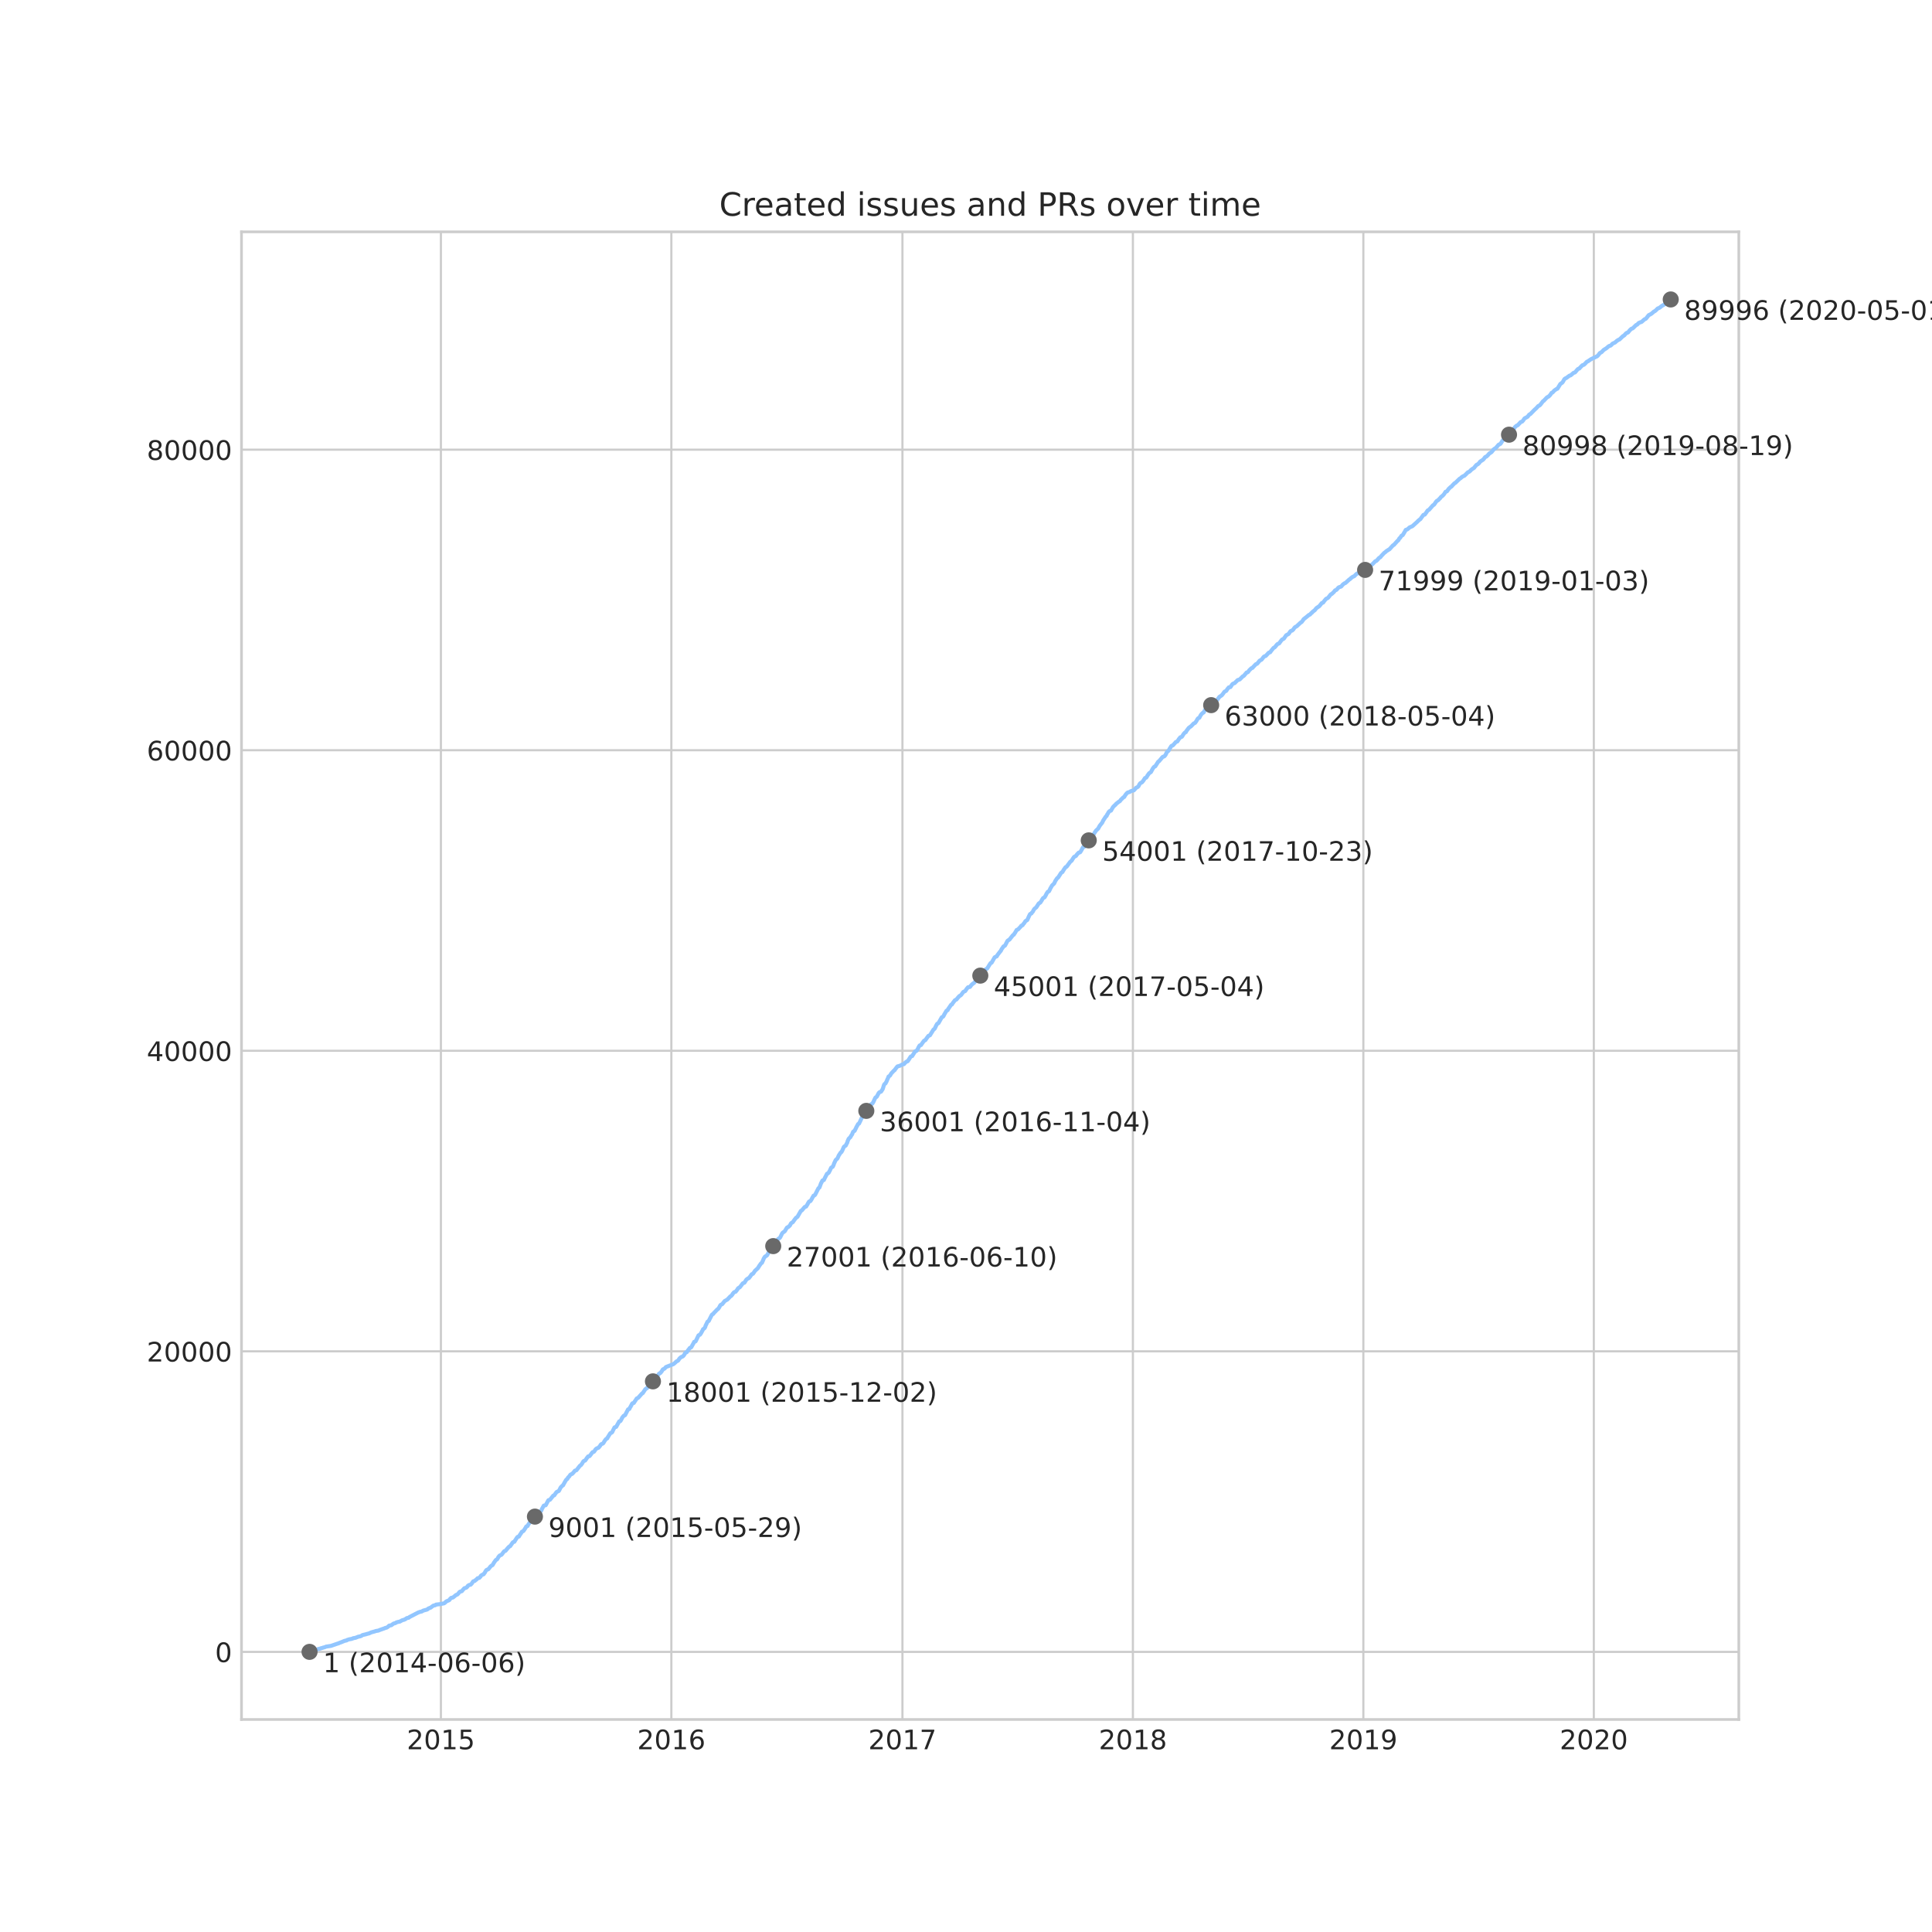 <?xml version="1.0" encoding="utf-8" standalone="no"?>
<!DOCTYPE svg PUBLIC "-//W3C//DTD SVG 1.1//EN"
  "http://www.w3.org/Graphics/SVG/1.1/DTD/svg11.dtd">
<!-- Created with matplotlib (https://matplotlib.org/) -->
<svg height="720pt" version="1.1" viewBox="0 0 720 720" width="720pt" xmlns="http://www.w3.org/2000/svg" xmlns:xlink="http://www.w3.org/1999/xlink">
 <defs>
  <style type="text/css">
*{stroke-linecap:butt;stroke-linejoin:round;}
  </style>
 </defs>
 <g id="figure_1">
  <g id="patch_1">
   <path d="M 0 720 
L 720 720 
L 720 0 
L 0 0 
z
" style="fill:#ffffff;"/>
  </g>
  <g id="axes_1">
   <g id="patch_2">
    <path d="M 90 640.8 
L 648 640.8 
L 648 86.4 
L 90 86.4 
z
" style="fill:#ffffff;"/>
   </g>
   <g id="matplotlib.axis_1">
    <g id="xtick_1">
     <g id="line2d_1">
      <path clip-path="url(#p924576caa5)" d="M 164.307 640.8 
L 164.307 86.4 
" style="fill:none;stroke:#cccccc;stroke-linecap:round;stroke-width:0.8;"/>
     </g>
     <g id="line2d_2"/>
     <g id="text_1">
      <!-- 2015 -->
      <defs>
       <path d="M 19.188 8.297 
L 53.609 8.297 
L 53.609 0 
L 7.328 0 
L 7.328 8.297 
Q 12.938 14.109 22.625 23.891 
Q 32.328 33.688 34.812 36.531 
Q 39.547 41.844 41.422 45.531 
Q 43.312 49.219 43.312 52.781 
Q 43.312 58.594 39.234 62.25 
Q 35.156 65.922 28.609 65.922 
Q 23.969 65.922 18.812 64.312 
Q 13.672 62.703 7.812 59.422 
L 7.812 69.391 
Q 13.766 71.781 18.938 73 
Q 24.125 74.219 28.422 74.219 
Q 39.75 74.219 46.484 68.547 
Q 53.219 62.891 53.219 53.422 
Q 53.219 48.922 51.531 44.891 
Q 49.859 40.875 45.406 35.406 
Q 44.188 33.984 37.641 27.219 
Q 31.109 20.453 19.188 8.297 
z
" id="DejaVuSans-50"/>
       <path d="M 31.781 66.406 
Q 24.172 66.406 20.328 58.906 
Q 16.5 51.422 16.5 36.375 
Q 16.5 21.391 20.328 13.891 
Q 24.172 6.391 31.781 6.391 
Q 39.453 6.391 43.281 13.891 
Q 47.125 21.391 47.125 36.375 
Q 47.125 51.422 43.281 58.906 
Q 39.453 66.406 31.781 66.406 
z
M 31.781 74.219 
Q 44.047 74.219 50.516 64.516 
Q 56.984 54.828 56.984 36.375 
Q 56.984 17.969 50.516 8.266 
Q 44.047 -1.422 31.781 -1.422 
Q 19.531 -1.422 13.062 8.266 
Q 6.594 17.969 6.594 36.375 
Q 6.594 54.828 13.062 64.516 
Q 19.531 74.219 31.781 74.219 
z
" id="DejaVuSans-48"/>
       <path d="M 12.406 8.297 
L 28.516 8.297 
L 28.516 63.922 
L 10.984 60.406 
L 10.984 69.391 
L 28.422 72.906 
L 38.281 72.906 
L 38.281 8.297 
L 54.391 8.297 
L 54.391 0 
L 12.406 0 
z
" id="DejaVuSans-49"/>
       <path d="M 10.797 72.906 
L 49.516 72.906 
L 49.516 64.594 
L 19.828 64.594 
L 19.828 46.734 
Q 21.969 47.469 24.109 47.828 
Q 26.266 48.188 28.422 48.188 
Q 40.625 48.188 47.75 41.5 
Q 54.891 34.812 54.891 23.391 
Q 54.891 11.625 47.562 5.094 
Q 40.234 -1.422 26.906 -1.422 
Q 22.312 -1.422 17.547 -0.641 
Q 12.797 0.141 7.719 1.703 
L 7.719 11.625 
Q 12.109 9.234 16.797 8.062 
Q 21.484 6.891 26.703 6.891 
Q 35.156 6.891 40.078 11.328 
Q 45.016 15.766 45.016 23.391 
Q 45.016 31 40.078 35.438 
Q 35.156 39.891 26.703 39.891 
Q 22.75 39.891 18.812 39.016 
Q 14.891 38.141 10.797 36.281 
z
" id="DejaVuSans-53"/>
      </defs>
      <g style="fill:#262626;" transform="translate(151.582 651.898)scale(0.1 -0.1)">
       <use xlink:href="#DejaVuSans-50"/>
       <use x="63.623" xlink:href="#DejaVuSans-48"/>
       <use x="127.246" xlink:href="#DejaVuSans-49"/>
       <use x="190.869" xlink:href="#DejaVuSans-53"/>
      </g>
     </g>
    </g>
    <g id="xtick_2">
     <g id="line2d_3">
      <path clip-path="url(#p924576caa5)" d="M 250.192 640.8 
L 250.192 86.4 
" style="fill:none;stroke:#cccccc;stroke-linecap:round;stroke-width:0.8;"/>
     </g>
     <g id="line2d_4"/>
     <g id="text_2">
      <!-- 2016 -->
      <defs>
       <path d="M 33.016 40.375 
Q 26.375 40.375 22.484 35.828 
Q 18.609 31.297 18.609 23.391 
Q 18.609 15.531 22.484 10.953 
Q 26.375 6.391 33.016 6.391 
Q 39.656 6.391 43.531 10.953 
Q 47.406 15.531 47.406 23.391 
Q 47.406 31.297 43.531 35.828 
Q 39.656 40.375 33.016 40.375 
z
M 52.594 71.297 
L 52.594 62.312 
Q 48.875 64.062 45.094 64.984 
Q 41.312 65.922 37.594 65.922 
Q 27.828 65.922 22.672 59.328 
Q 17.531 52.734 16.797 39.406 
Q 19.672 43.656 24.016 45.922 
Q 28.375 48.188 33.594 48.188 
Q 44.578 48.188 50.953 41.516 
Q 57.328 34.859 57.328 23.391 
Q 57.328 12.156 50.688 5.359 
Q 44.047 -1.422 33.016 -1.422 
Q 20.359 -1.422 13.672 8.266 
Q 6.984 17.969 6.984 36.375 
Q 6.984 53.656 15.188 63.938 
Q 23.391 74.219 37.203 74.219 
Q 40.922 74.219 44.703 73.484 
Q 48.484 72.75 52.594 71.297 
z
" id="DejaVuSans-54"/>
      </defs>
      <g style="fill:#262626;" transform="translate(237.467 651.898)scale(0.1 -0.1)">
       <use xlink:href="#DejaVuSans-50"/>
       <use x="63.623" xlink:href="#DejaVuSans-48"/>
       <use x="127.246" xlink:href="#DejaVuSans-49"/>
       <use x="190.869" xlink:href="#DejaVuSans-54"/>
      </g>
     </g>
    </g>
    <g id="xtick_3">
     <g id="line2d_5">
      <path clip-path="url(#p924576caa5)" d="M 336.313 640.8 
L 336.313 86.4 
" style="fill:none;stroke:#cccccc;stroke-linecap:round;stroke-width:0.8;"/>
     </g>
     <g id="line2d_6"/>
     <g id="text_3">
      <!-- 2017 -->
      <defs>
       <path d="M 8.203 72.906 
L 55.078 72.906 
L 55.078 68.703 
L 28.609 0 
L 18.312 0 
L 43.219 64.594 
L 8.203 64.594 
z
" id="DejaVuSans-55"/>
      </defs>
      <g style="fill:#262626;" transform="translate(323.588 651.898)scale(0.1 -0.1)">
       <use xlink:href="#DejaVuSans-50"/>
       <use x="63.623" xlink:href="#DejaVuSans-48"/>
       <use x="127.246" xlink:href="#DejaVuSans-49"/>
       <use x="190.869" xlink:href="#DejaVuSans-55"/>
      </g>
     </g>
    </g>
    <g id="xtick_4">
     <g id="line2d_7">
      <path clip-path="url(#p924576caa5)" d="M 422.197 640.8 
L 422.197 86.4 
" style="fill:none;stroke:#cccccc;stroke-linecap:round;stroke-width:0.8;"/>
     </g>
     <g id="line2d_8"/>
     <g id="text_4">
      <!-- 2018 -->
      <defs>
       <path d="M 31.781 34.625 
Q 24.75 34.625 20.719 30.859 
Q 16.703 27.094 16.703 20.516 
Q 16.703 13.922 20.719 10.156 
Q 24.75 6.391 31.781 6.391 
Q 38.812 6.391 42.859 10.172 
Q 46.922 13.969 46.922 20.516 
Q 46.922 27.094 42.891 30.859 
Q 38.875 34.625 31.781 34.625 
z
M 21.922 38.812 
Q 15.578 40.375 12.031 44.719 
Q 8.5 49.078 8.5 55.328 
Q 8.5 64.062 14.719 69.141 
Q 20.953 74.219 31.781 74.219 
Q 42.672 74.219 48.875 69.141 
Q 55.078 64.062 55.078 55.328 
Q 55.078 49.078 51.531 44.719 
Q 48 40.375 41.703 38.812 
Q 48.828 37.156 52.797 32.312 
Q 56.781 27.484 56.781 20.516 
Q 56.781 9.906 50.312 4.234 
Q 43.844 -1.422 31.781 -1.422 
Q 19.734 -1.422 13.25 4.234 
Q 6.781 9.906 6.781 20.516 
Q 6.781 27.484 10.781 32.312 
Q 14.797 37.156 21.922 38.812 
z
M 18.312 54.391 
Q 18.312 48.734 21.844 45.562 
Q 25.391 42.391 31.781 42.391 
Q 38.141 42.391 41.719 45.562 
Q 45.312 48.734 45.312 54.391 
Q 45.312 60.062 41.719 63.234 
Q 38.141 66.406 31.781 66.406 
Q 25.391 66.406 21.844 63.234 
Q 18.312 60.062 18.312 54.391 
z
" id="DejaVuSans-56"/>
      </defs>
      <g style="fill:#262626;" transform="translate(409.472 651.898)scale(0.1 -0.1)">
       <use xlink:href="#DejaVuSans-50"/>
       <use x="63.623" xlink:href="#DejaVuSans-48"/>
       <use x="127.246" xlink:href="#DejaVuSans-49"/>
       <use x="190.869" xlink:href="#DejaVuSans-56"/>
      </g>
     </g>
    </g>
    <g id="xtick_5">
     <g id="line2d_9">
      <path clip-path="url(#p924576caa5)" d="M 508.082 640.8 
L 508.082 86.4 
" style="fill:none;stroke:#cccccc;stroke-linecap:round;stroke-width:0.8;"/>
     </g>
     <g id="line2d_10"/>
     <g id="text_5">
      <!-- 2019 -->
      <defs>
       <path d="M 10.984 1.516 
L 10.984 10.5 
Q 14.703 8.734 18.5 7.812 
Q 22.312 6.891 25.984 6.891 
Q 35.75 6.891 40.891 13.453 
Q 46.047 20.016 46.781 33.406 
Q 43.953 29.203 39.594 26.953 
Q 35.25 24.703 29.984 24.703 
Q 19.047 24.703 12.672 31.312 
Q 6.297 37.938 6.297 49.422 
Q 6.297 60.641 12.938 67.422 
Q 19.578 74.219 30.609 74.219 
Q 43.266 74.219 49.922 64.516 
Q 56.594 54.828 56.594 36.375 
Q 56.594 19.141 48.406 8.859 
Q 40.234 -1.422 26.422 -1.422 
Q 22.703 -1.422 18.891 -0.688 
Q 15.094 0.047 10.984 1.516 
z
M 30.609 32.422 
Q 37.25 32.422 41.125 36.953 
Q 45.016 41.5 45.016 49.422 
Q 45.016 57.281 41.125 61.844 
Q 37.25 66.406 30.609 66.406 
Q 23.969 66.406 20.094 61.844 
Q 16.219 57.281 16.219 49.422 
Q 16.219 41.5 20.094 36.953 
Q 23.969 32.422 30.609 32.422 
z
" id="DejaVuSans-57"/>
      </defs>
      <g style="fill:#262626;" transform="translate(495.357 651.898)scale(0.1 -0.1)">
       <use xlink:href="#DejaVuSans-50"/>
       <use x="63.623" xlink:href="#DejaVuSans-48"/>
       <use x="127.246" xlink:href="#DejaVuSans-49"/>
       <use x="190.869" xlink:href="#DejaVuSans-57"/>
      </g>
     </g>
    </g>
    <g id="xtick_6">
     <g id="line2d_11">
      <path clip-path="url(#p924576caa5)" d="M 593.967 640.8 
L 593.967 86.4 
" style="fill:none;stroke:#cccccc;stroke-linecap:round;stroke-width:0.8;"/>
     </g>
     <g id="line2d_12"/>
     <g id="text_6">
      <!-- 2020 -->
      <g style="fill:#262626;" transform="translate(581.242 651.898)scale(0.1 -0.1)">
       <use xlink:href="#DejaVuSans-50"/>
       <use x="63.623" xlink:href="#DejaVuSans-48"/>
       <use x="127.246" xlink:href="#DejaVuSans-50"/>
       <use x="190.869" xlink:href="#DejaVuSans-48"/>
      </g>
     </g>
    </g>
   </g>
   <g id="matplotlib.axis_2">
    <g id="ytick_1">
     <g id="line2d_13">
      <path clip-path="url(#p924576caa5)" d="M 90 615.606 
L 648 615.606 
" style="fill:none;stroke:#cccccc;stroke-linecap:round;stroke-width:0.8;"/>
     </g>
     <g id="line2d_14"/>
     <g id="text_7">
      <!-- 0 -->
      <g style="fill:#262626;" transform="translate(80.138 619.405)scale(0.1 -0.1)">
       <use xlink:href="#DejaVuSans-48"/>
      </g>
     </g>
    </g>
    <g id="ytick_2">
     <g id="line2d_15">
      <path clip-path="url(#p924576caa5)" d="M 90 503.599 
L 648 503.599 
" style="fill:none;stroke:#cccccc;stroke-linecap:round;stroke-width:0.8;"/>
     </g>
     <g id="line2d_16"/>
     <g id="text_8">
      <!-- 20000 -->
      <g style="fill:#262626;" transform="translate(54.688 507.399)scale(0.1 -0.1)">
       <use xlink:href="#DejaVuSans-50"/>
       <use x="63.623" xlink:href="#DejaVuSans-48"/>
       <use x="127.246" xlink:href="#DejaVuSans-48"/>
       <use x="190.869" xlink:href="#DejaVuSans-48"/>
       <use x="254.492" xlink:href="#DejaVuSans-48"/>
      </g>
     </g>
    </g>
    <g id="ytick_3">
     <g id="line2d_17">
      <path clip-path="url(#p924576caa5)" d="M 90 391.593 
L 648 391.593 
" style="fill:none;stroke:#cccccc;stroke-linecap:round;stroke-width:0.8;"/>
     </g>
     <g id="line2d_18"/>
     <g id="text_9">
      <!-- 40000 -->
      <defs>
       <path d="M 37.797 64.312 
L 12.891 25.391 
L 37.797 25.391 
z
M 35.203 72.906 
L 47.609 72.906 
L 47.609 25.391 
L 58.016 25.391 
L 58.016 17.188 
L 47.609 17.188 
L 47.609 0 
L 37.797 0 
L 37.797 17.188 
L 4.891 17.188 
L 4.891 26.703 
z
" id="DejaVuSans-52"/>
      </defs>
      <g style="fill:#262626;" transform="translate(54.688 395.392)scale(0.1 -0.1)">
       <use xlink:href="#DejaVuSans-52"/>
       <use x="63.623" xlink:href="#DejaVuSans-48"/>
       <use x="127.246" xlink:href="#DejaVuSans-48"/>
       <use x="190.869" xlink:href="#DejaVuSans-48"/>
       <use x="254.492" xlink:href="#DejaVuSans-48"/>
      </g>
     </g>
    </g>
    <g id="ytick_4">
     <g id="line2d_19">
      <path clip-path="url(#p924576caa5)" d="M 90 279.587 
L 648 279.587 
" style="fill:none;stroke:#cccccc;stroke-linecap:round;stroke-width:0.8;"/>
     </g>
     <g id="line2d_20"/>
     <g id="text_10">
      <!-- 60000 -->
      <g style="fill:#262626;" transform="translate(54.688 283.386)scale(0.1 -0.1)">
       <use xlink:href="#DejaVuSans-54"/>
       <use x="63.623" xlink:href="#DejaVuSans-48"/>
       <use x="127.246" xlink:href="#DejaVuSans-48"/>
       <use x="190.869" xlink:href="#DejaVuSans-48"/>
       <use x="254.492" xlink:href="#DejaVuSans-48"/>
      </g>
     </g>
    </g>
    <g id="ytick_5">
     <g id="line2d_21">
      <path clip-path="url(#p924576caa5)" d="M 90 167.581 
L 648 167.581 
" style="fill:none;stroke:#cccccc;stroke-linecap:round;stroke-width:0.8;"/>
     </g>
     <g id="line2d_22"/>
     <g id="text_11">
      <!-- 80000 -->
      <g style="fill:#262626;" transform="translate(54.688 171.38)scale(0.1 -0.1)">
       <use xlink:href="#DejaVuSans-56"/>
       <use x="63.623" xlink:href="#DejaVuSans-48"/>
       <use x="127.246" xlink:href="#DejaVuSans-48"/>
       <use x="190.869" xlink:href="#DejaVuSans-48"/>
       <use x="254.492" xlink:href="#DejaVuSans-48"/>
      </g>
     </g>
    </g>
   </g>
   <g id="line2d_23">
    <path clip-path="url(#p924576caa5)" d="M 115.364 615.6 
L 115.452 615.538 
L 116.724 615.169 
L 117.252 614.973 
L 117.893 614.85 
L 118.068 614.749 
L 118.431 614.603 
L 118.788 614.502 
L 119.581 614.312 
L 119.654 614.239 
L 120.278 614.099 
L 120.373 614.026 
L 120.954 613.892 
L 121.539 613.645 
L 123.34 613.371 
L 125.776 612.531 
L 126.245 612.402 
L 126.371 612.301 
L 127.34 611.949 
L 128.366 611.512 
L 129.177 611.333 
L 129.297 611.193 
L 130.179 610.913 
L 131.047 610.767 
L 131.175 610.705 
L 131.567 610.577 
L 131.612 610.509 
L 132.487 610.364 
L 133.496 609.955 
L 134.18 609.826 
L 134.242 609.792 
L 134.626 609.669 
L 135.1 609.339 
L 136.473 609.02 
L 136.58 608.964 
L 137.686 608.678 
L 137.809 608.577 
L 138.151 608.437 
L 138.28 608.364 
L 139.816 607.933 
L 140.08 607.827 
L 140.976 607.681 
L 141.137 607.625 
L 141.46 607.468 
L 143.335 606.808 
L 143.451 606.724 
L 144.139 606.55 
L 144.745 606.147 
L 144.85 605.984 
L 145.008 605.839 
L 145.053 605.822 
L 145.883 605.665 
L 146.215 605.368 
L 146.419 605.245 
L 146.709 605.038 
L 146.833 605.015 
L 147.339 604.892 
L 147.674 604.646 
L 148.24 604.472 
L 148.31 604.444 
L 148.998 604.327 
L 149.076 604.254 
L 149.416 604.091 
L 149.509 604.03 
L 149.731 603.907 
L 149.947 603.806 
L 150.636 603.621 
L 150.722 603.559 
L 151.061 603.425 
L 151.21 603.291 
L 151.375 603.173 
L 151.57 603.067 
L 151.632 603.005 
L 152.3 602.887 
L 152.575 602.635 
L 155.837 600.95 
L 155.989 600.888 
L 156.558 600.681 
L 157.187 600.558 
L 157.307 600.468 
L 157.432 600.395 
L 157.663 600.25 
L 158.411 600.031 
L 158.905 599.908 
L 159.033 599.874 
L 159.363 599.723 
L 159.466 599.589 
L 159.594 599.466 
L 160.163 599.23 
L 160.515 599.107 
L 160.617 599.034 
L 160.756 598.911 
L 161.04 598.698 
L 161.266 598.541 
L 161.536 598.357 
L 162.166 598.239 
L 162.263 598.183 
L 162.399 598.06 
L 162.474 597.993 
L 164.06 597.802 
L 164.171 597.763 
L 165.466 597.528 
L 165.922 597.225 
L 166.02 597.063 
L 166.169 596.934 
L 166.292 596.811 
L 167.319 596.374 
L 167.529 596.223 
L 167.603 596.061 
L 167.68 595.909 
L 167.819 595.792 
L 167.952 595.691 
L 168.06 595.551 
L 168.123 595.484 
L 168.806 595.349 
L 169.976 594.38 
L 170.41 594.252 
L 170.88 593.787 
L 170.997 593.596 
L 171.114 593.473 
L 171.193 593.35 
L 171.364 593.232 
L 171.417 593.165 
L 172.055 593.025 
L 172.171 592.924 
L 172.278 592.796 
L 172.388 592.594 
L 172.541 592.448 
L 172.716 592.258 
L 173.024 591.905 
L 173.812 591.664 
L 173.994 591.479 
L 174.15 591.339 
L 174.25 591.104 
L 174.441 590.936 
L 174.558 590.875 
L 174.747 590.707 
L 175.385 590.572 
L 175.619 590.32 
L 175.729 590.253 
L 175.821 590.107 
L 175.974 589.9 
L 176.044 589.755 
L 176.359 589.323 
L 176.951 589.15 
L 177.148 588.892 
L 177.428 588.769 
L 177.496 588.685 
L 177.669 588.562 
L 177.776 588.377 
L 177.965 588.186 
L 178.004 588.158 
L 178.62 588.024 
L 178.743 587.878 
L 178.903 587.705 
L 179.063 587.582 
L 179.124 587.374 
L 179.233 587.234 
L 179.371 587.106 
L 179.54 586.999 
L 179.907 586.803 
L 180.275 586.658 
L 180.355 586.445 
L 180.488 586.316 
L 180.627 586.165 
L 180.959 585.543 
L 181.077 585.358 
L 181.204 585.218 
L 181.324 585.062 
L 181.927 584.832 
L 182.081 584.714 
L 182.191 584.529 
L 182.3 584.44 
L 182.41 584.289 
L 182.606 584.053 
L 182.658 583.919 
L 183.159 583.471 
L 183.544 583.286 
L 183.649 583.079 
L 183.784 582.928 
L 183.891 582.676 
L 184.008 582.536 
L 184.069 582.334 
L 184.187 582.233 
L 184.27 582.093 
L 184.794 581.354 
L 185.199 581.18 
L 185.363 580.951 
L 185.46 580.794 
L 185.569 580.581 
L 185.738 580.268 
L 186.208 579.708 
L 186.872 579.433 
L 187.013 579.276 
L 187.301 578.901 
L 187.489 578.649 
L 187.561 578.526 
L 187.675 578.38 
L 187.803 578.235 
L 187.916 578.095 
L 188.386 577.949 
L 188.515 577.792 
L 188.846 577.395 
L 189.211 576.941 
L 189.766 576.375 
L 190.15 576.191 
L 190.276 575.983 
L 190.382 575.838 
L 190.486 575.675 
L 190.603 575.541 
L 190.761 575.306 
L 190.867 575.155 
L 190.974 574.953 
L 191.104 574.824 
L 191.232 574.695 
L 191.7 574.567 
L 191.78 574.443 
L 191.894 574.163 
L 192.022 574.023 
L 192.617 573.077 
L 192.73 572.959 
L 192.885 572.763 
L 193.384 572.623 
L 193.452 572.461 
L 193.56 572.31 
L 193.689 572.108 
L 193.838 571.884 
L 193.937 571.716 
L 194.077 571.554 
L 194.159 571.419 
L 194.281 571.206 
L 194.372 571.072 
L 194.468 570.865 
L 194.705 570.742 
L 195.072 570.562 
L 195.565 569.829 
L 195.979 569.157 
L 196.058 569 
L 196.155 568.865 
L 196.641 568.681 
L 196.822 568.216 
L 196.935 568.132 
L 197.002 567.953 
L 197.124 567.829 
L 197.252 567.589 
L 197.399 567.46 
L 197.709 566.939 
L 197.868 566.832 
L 198.177 566.67 
L 198.877 565.964 
L 198.972 565.852 
L 199.082 565.712 
L 199.208 565.388 
L 199.355 565.197 
L 199.444 565.13 
L 200.011 564.968 
L 200.415 564.352 
L 200.502 564.178 
L 200.617 563.96 
L 200.903 563.579 
L 201.001 563.416 
L 201.091 563.315 
L 201.57 563.175 
L 201.669 563.03 
L 201.778 562.761 
L 201.879 562.604 
L 201.952 562.375 
L 202.67 561.087 
L 203.338 560.975 
L 203.478 560.779 
L 203.544 560.599 
L 203.786 560.174 
L 203.936 559.877 
L 204.289 559.233 
L 204.386 559.082 
L 204.955 558.914 
L 205.073 558.768 
L 206.186 557.385 
L 206.575 557.25 
L 206.647 557.11 
L 207.404 556.046 
L 208.257 555.637 
L 208.426 555.352 
L 208.887 554.445 
L 208.982 554.277 
L 209.636 553.627 
L 209.864 553.504 
L 209.996 553.207 
L 210.141 552.955 
L 210.361 552.58 
L 210.482 552.322 
L 210.65 552.059 
L 210.958 551.516 
L 211.126 551.404 
L 211.22 551.258 
L 211.457 551.135 
L 211.619 550.76 
L 211.723 550.608 
L 212.079 550.284 
L 212.538 549.628 
L 212.649 549.528 
L 213.249 549.242 
L 213.347 549.18 
L 213.443 549.04 
L 213.6 548.883 
L 213.753 548.71 
L 213.934 548.491 
L 214.256 548.071 
L 214.808 547.926 
L 216.11 546.257 
L 216.489 545.999 
L 216.609 545.859 
L 216.755 545.647 
L 216.907 545.473 
L 217.242 544.868 
L 217.347 544.717 
L 217.439 544.571 
L 217.68 544.431 
L 218.088 544.291 
L 218.192 544.073 
L 218.361 543.882 
L 218.539 543.658 
L 218.651 543.423 
L 219.054 542.958 
L 219.14 542.79 
L 219.732 542.634 
L 219.859 542.449 
L 220.052 542.236 
L 220.557 541.519 
L 220.744 541.329 
L 220.84 541.183 
L 221.336 541.032 
L 221.601 540.69 
L 221.862 540.27 
L 221.959 540.13 
L 222.394 539.766 
L 223.027 539.548 
L 223.56 538.904 
L 223.705 538.73 
L 223.762 538.596 
L 223.862 538.394 
L 224.028 538.265 
L 224.141 538.164 
L 224.332 538.108 
L 224.734 537.935 
L 224.856 537.767 
L 224.981 537.593 
L 225.115 537.352 
L 225.201 537.184 
L 225.334 536.988 
L 225.586 536.613 
L 225.953 536.216 
L 226.31 536.042 
L 226.485 535.656 
L 226.628 535.426 
L 226.742 535.269 
L 226.934 534.933 
L 227.454 534.11 
L 227.956 533.908 
L 228.025 533.774 
L 228.2 533.656 
L 228.348 533.264 
L 229.009 531.965 
L 229.073 531.903 
L 229.623 531.758 
L 230.763 529.714 
L 231.224 529.579 
L 231.641 528.834 
L 231.726 528.689 
L 231.835 528.37 
L 232.462 527.597 
L 232.941 527.401 
L 233.818 525.698 
L 233.917 525.558 
L 234.052 525.245 
L 234.538 525.082 
L 234.849 524.427 
L 235.043 524.169 
L 235.187 523.833 
L 235.3 523.704 
L 235.469 523.29 
L 235.567 523.144 
L 235.705 522.965 
L 236.229 522.82 
L 236.379 522.545 
L 236.522 522.338 
L 237.008 521.616 
L 237.12 521.453 
L 237.217 521.28 
L 237.295 521.168 
L 237.635 521.033 
L 237.905 520.837 
L 239.248 519.319 
L 239.528 519.191 
L 239.659 518.978 
L 240.059 518.384 
L 240.43 517.819 
L 240.511 517.69 
L 240.895 517.46 
L 241.126 517.331 
L 241.288 517.001 
L 241.45 516.844 
L 241.567 516.721 
L 242.275 515.926 
L 242.827 515.606 
L 242.979 515.315 
L 243.181 515.052 
L 243.39 514.643 
L 243.51 514.498 
L 243.823 514.055 
L 243.938 513.977 
L 244.442 513.747 
L 244.582 513.557 
L 244.664 513.428 
L 244.738 513.243 
L 244.87 512.991 
L 244.957 512.857 
L 245.634 511.893 
L 246.131 511.658 
L 246.263 511.462 
L 246.391 511.328 
L 246.531 511.137 
L 246.622 511.014 
L 246.721 510.852 
L 246.83 510.695 
L 246.942 510.443 
L 247.089 510.297 
L 247.605 510.079 
L 247.749 509.939 
L 247.861 509.816 
L 248.071 509.564 
L 248.188 509.446 
L 250.773 508.449 
L 251.079 508.292 
L 251.75 507.716 
L 251.894 507.542 
L 252.012 507.436 
L 252.3 507.262 
L 252.695 507.088 
L 252.902 506.786 
L 252.972 506.652 
L 253.093 506.45 
L 253.25 506.271 
L 253.381 506.125 
L 253.464 506.019 
L 253.718 505.901 
L 253.822 505.744 
L 254.312 505.576 
L 254.617 505.347 
L 254.836 505.1 
L 254.95 504.882 
L 255.094 504.731 
L 255.441 504.081 
L 255.931 503.93 
L 256.402 503.235 
L 256.521 503.067 
L 256.735 502.821 
L 257.099 502.317 
L 257.489 502.171 
L 257.67 502.009 
L 257.816 501.706 
L 257.904 501.572 
L 258.025 501.314 
L 258.168 501.107 
L 258.291 500.838 
L 258.38 500.704 
L 258.538 500.446 
L 258.591 500.318 
L 258.678 500.082 
L 259.196 499.903 
L 259.315 499.741 
L 259.476 499.382 
L 259.564 499.226 
L 260.306 497.663 
L 260.425 497.59 
L 260.866 497.4 
L 261.244 496.845 
L 261.81 495.809 
L 261.887 495.675 
L 262.001 495.373 
L 262.246 495.21 
L 262.582 494.952 
L 262.716 494.672 
L 262.821 494.521 
L 262.961 493.984 
L 263.059 493.832 
L 263.548 492.813 
L 263.597 492.673 
L 263.735 492.505 
L 264.132 492.287 
L 264.317 491.889 
L 264.424 491.676 
L 264.498 491.503 
L 264.67 491.223 
L 264.737 491.06 
L 265.205 490.142 
L 265.349 489.929 
L 265.504 489.8 
L 265.613 489.772 
L 265.851 489.621 
L 265.963 489.397 
L 266.294 489.044 
L 266.439 488.91 
L 267.282 488.025 
L 267.57 487.851 
L 267.968 487.319 
L 268.154 487 
L 268.325 486.63 
L 268.539 486.339 
L 268.722 486.21 
L 269.143 486.042 
L 269.539 485.527 
L 269.673 485.393 
L 269.736 485.253 
L 269.865 485.174 
L 269.946 485.023 
L 270.101 484.838 
L 271.055 484.312 
L 272.182 483.119 
L 272.49 482.968 
L 272.68 482.721 
L 272.941 482.43 
L 273.029 482.184 
L 273.132 482.111 
L 273.24 481.977 
L 273.399 481.741 
L 273.644 481.54 
L 274.156 481.389 
L 274.427 481.03 
L 274.545 480.913 
L 274.643 480.761 
L 274.752 480.616 
L 274.847 480.487 
L 275.01 480.151 
L 275.471 479.837 
L 275.732 479.714 
L 275.819 479.585 
L 276.684 478.454 
L 276.754 478.32 
L 276.93 478.202 
L 277.432 478.023 
L 277.944 477.194 
L 278.15 476.88 
L 278.726 476.449 
L 279.08 476.32 
L 279.399 475.895 
L 279.54 475.749 
L 280.128 474.887 
L 280.637 474.674 
L 280.807 474.383 
L 280.988 474.192 
L 281.11 473.985 
L 281.213 473.828 
L 281.341 473.615 
L 281.534 473.436 
L 282.449 472.602 
L 282.6 472.322 
L 282.826 471.991 
L 282.903 471.834 
L 283.045 471.627 
L 283.656 470.77 
L 283.947 470.619 
L 284.172 470.121 
L 284.248 469.936 
L 284.461 469.46 
L 284.507 469.32 
L 284.618 469.04 
L 284.974 468.463 
L 285.095 468.301 
L 285.318 468.172 
L 285.633 467.987 
L 285.811 467.869 
L 285.918 467.696 
L 286.232 467.169 
L 286.371 466.917 
L 286.575 466.593 
L 286.635 466.43 
L 286.744 466.262 
L 287.347 465.859 
L 288.163 464.392 
L 288.3 464.179 
L 288.411 464.061 
L 288.906 463.86 
L 289.148 463.35 
L 289.228 463.154 
L 289.332 463.014 
L 289.428 462.852 
L 289.601 462.375 
L 289.698 462.196 
L 289.861 461.922 
L 290.062 461.664 
L 290.315 461.519 
L 290.634 461.295 
L 290.781 461.059 
L 291.271 460.096 
L 291.328 459.956 
L 291.455 459.715 
L 291.566 459.553 
L 291.687 459.402 
L 292.474 458.836 
L 293.261 457.509 
L 293.353 457.436 
L 293.754 457.274 
L 294.398 456.674 
L 294.697 456.058 
L 294.866 455.829 
L 295.086 455.683 
L 295.481 455.465 
L 295.647 455.19 
L 295.811 454.955 
L 296.074 454.597 
L 296.185 454.434 
L 296.483 454.081 
L 296.613 453.857 
L 297.182 453.499 
L 298.446 451.276 
L 298.799 451.108 
L 299.9 449.803 
L 300.41 449.652 
L 300.511 449.484 
L 300.833 448.952 
L 300.951 448.778 
L 301.128 448.414 
L 301.396 447.988 
L 301.487 447.82 
L 301.581 447.747 
L 302.033 447.607 
L 302.534 446.807 
L 302.759 446.336 
L 302.876 446.112 
L 303.042 445.95 
L 303.093 445.799 
L 303.175 445.603 
L 303.564 445.446 
L 303.75 445.289 
L 305.001 442.83 
L 305.387 442.55 
L 306.004 440.881 
L 306.111 440.747 
L 306.356 440.215 
L 306.509 439.935 
L 307.017 439.784 
L 307.468 438.843 
L 307.547 438.703 
L 308.207 437.421 
L 308.502 437.314 
L 308.67 437.152 
L 308.771 437.09 
L 308.881 436.956 
L 309.006 436.67 
L 309.219 436.323 
L 309.413 435.903 
L 309.485 435.718 
L 309.752 435.164 
L 310.339 434.816 
L 310.464 434.514 
L 310.609 434.296 
L 310.9 433.416 
L 311.022 433.22 
L 311.421 432.335 
L 311.838 431.949 
L 312.02 431.815 
L 312.131 431.613 
L 312.269 431.339 
L 312.57 430.633 
L 312.686 430.454 
L 313.332 429.474 
L 313.587 429.334 
L 313.722 429.07 
L 313.862 428.852 
L 314.316 427.794 
L 314.394 427.598 
L 314.578 427.295 
L 315.119 426.965 
L 315.249 426.836 
L 315.376 426.483 
L 315.547 426.186 
L 315.672 425.945 
L 315.766 425.789 
L 315.876 425.285 
L 315.986 425.055 
L 316.286 424.366 
L 316.968 423.728 
L 317.074 423.442 
L 317.209 423.235 
L 317.33 423.056 
L 317.589 422.686 
L 317.744 422.199 
L 317.913 421.852 
L 318.034 421.672 
L 318.505 421.42 
L 318.619 421.163 
L 318.735 420.905 
L 318.879 420.653 
L 319.038 420.312 
L 319.108 420.121 
L 319.318 419.768 
L 319.789 418.9 
L 319.972 418.822 
L 320.174 418.693 
L 320.267 418.435 
L 320.439 418.116 
L 321.195 416.492 
L 321.334 416.279 
L 321.642 416.117 
L 321.833 415.999 
L 321.919 415.831 
L 322.23 415.221 
L 322.35 415.019 
L 322.583 414.465 
L 322.81 414.09 
L 323.078 413.776 
L 323.466 413.468 
L 324.629 411.508 
L 325.061 411.334 
L 325.288 410.965 
L 325.425 410.797 
L 325.549 410.511 
L 325.73 410.13 
L 325.837 409.889 
L 325.93 409.671 
L 326.043 409.436 
L 326.126 409.251 
L 326.267 409.01 
L 326.696 408.758 
L 326.799 408.618 
L 326.915 408.377 
L 327.326 407.604 
L 327.524 407.274 
L 327.826 407 
L 328.344 406.826 
L 328.55 406.507 
L 328.719 406.249 
L 328.824 406.059 
L 328.945 405.908 
L 329.248 404.955 
L 329.358 404.541 
L 329.485 404.244 
L 329.682 403.936 
L 329.914 403.824 
L 330.056 403.679 
L 330.2 403.343 
L 330.359 403.096 
L 330.431 402.928 
L 330.626 402.419 
L 330.718 402.206 
L 330.871 401.92 
L 331.016 401.567 
L 331.123 401.22 
L 331.611 400.895 
L 331.758 400.727 
L 331.961 400.346 
L 332.202 399.982 
L 333.155 398.974 
L 333.378 398.851 
L 333.497 398.616 
L 333.637 398.47 
L 333.85 398.168 
L 334.444 397.429 
L 335.363 397.177 
L 336.178 396.745 
L 336.88 396.566 
L 337.181 396.213 
L 337.343 396.023 
L 337.714 395.737 
L 337.812 395.653 
L 338.285 395.48 
L 338.404 395.267 
L 338.666 394.914 
L 338.806 394.69 
L 338.887 394.545 
L 339.083 394.259 
L 339.173 394.08 
L 339.441 393.721 
L 339.932 393.57 
L 340.733 392.31 
L 341.037 391.812 
L 341.562 391.61 
L 341.687 391.459 
L 341.798 391.28 
L 342.048 390.927 
L 342.243 390.406 
L 342.375 390.238 
L 342.509 389.947 
L 342.616 389.779 
L 342.741 389.605 
L 343.241 389.459 
L 343.377 389.219 
L 343.775 388.67 
L 343.867 388.524 
L 344.182 388.099 
L 344.278 387.959 
L 344.414 387.819 
L 344.815 387.673 
L 344.939 387.527 
L 344.996 387.387 
L 345.214 387.107 
L 345.34 386.939 
L 345.449 386.771 
L 346.004 386.038 
L 346.238 385.959 
L 346.559 385.83 
L 347.875 383.702 
L 348.186 383.484 
L 348.302 383.344 
L 348.43 383.215 
L 348.553 382.845 
L 348.703 382.61 
L 348.814 382.313 
L 349.224 381.591 
L 349.325 381.507 
L 349.737 381.294 
L 350.978 379.104 
L 351.289 378.964 
L 351.497 378.836 
L 351.592 378.679 
L 351.705 378.472 
L 351.812 378.292 
L 351.915 378.018 
L 352.037 377.844 
L 352.721 376.68 
L 353.163 376.461 
L 353.311 376.114 
L 354.443 374.462 
L 354.766 374.333 
L 354.863 374.165 
L 355.086 373.807 
L 355.82 372.832 
L 355.921 372.726 
L 356.44 372.496 
L 356.55 372.362 
L 356.77 372.07 
L 356.953 371.852 
L 357.062 371.718 
L 357.214 371.555 
L 357.575 371.158 
L 357.846 371.057 
L 358.203 370.76 
L 358.39 370.508 
L 358.517 370.34 
L 358.827 369.898 
L 358.945 369.73 
L 359.055 369.634 
L 359.722 369.332 
L 359.824 369.142 
L 359.962 368.979 
L 360.081 368.749 
L 360.557 368.145 
L 360.771 367.915 
L 361.469 367.803 
L 361.588 367.68 
L 361.714 367.473 
L 361.842 367.299 
L 362.095 367.019 
L 362.326 366.767 
L 363.049 366.252 
L 363.615 365.541 
L 363.755 365.305 
L 363.965 364.885 
L 364.081 364.717 
L 364.249 364.644 
L 364.524 364.572 
L 364.758 364.409 
L 364.891 364.196 
L 365.407 363.429 
L 365.551 363.239 
L 365.644 363.093 
L 365.835 362.948 
L 366.287 362.785 
L 366.473 362.522 
L 366.797 362.141 
L 366.955 361.895 
L 367.08 361.693 
L 367.186 361.519 
L 367.276 361.363 
L 367.391 361.195 
L 367.898 360.943 
L 368.496 359.968 
L 368.626 359.744 
L 368.784 359.503 
L 369.172 358.921 
L 369.553 358.753 
L 369.691 358.507 
L 370.627 356.86 
L 370.776 356.681 
L 371.455 356.412 
L 371.72 355.919 
L 372.746 354.581 
L 372.935 354.413 
L 373.094 354.093 
L 373.198 353.886 
L 373.364 353.573 
L 373.484 353.438 
L 373.623 353.253 
L 373.92 352.761 
L 374.11 352.632 
L 374.456 352.469 
L 374.591 352.296 
L 375.405 350.739 
L 375.506 350.588 
L 375.975 350.274 
L 376.256 350.123 
L 376.374 349.921 
L 377.477 348.532 
L 377.852 348.303 
L 377.919 348.135 
L 378.016 347.967 
L 378.152 347.821 
L 378.345 347.513 
L 378.528 347.188 
L 378.647 346.992 
L 378.76 346.791 
L 378.896 346.561 
L 378.98 346.533 
L 379.396 346.371 
L 380.478 345.217 
L 380.594 344.999 
L 380.999 344.859 
L 381.145 344.73 
L 381.274 344.472 
L 381.672 344.03 
L 381.796 343.873 
L 381.898 343.682 
L 382.143 343.29 
L 382.839 342.859 
L 383.407 341.599 
L 383.525 341.336 
L 383.808 340.759 
L 383.926 340.602 
L 384.396 340.401 
L 384.503 340.182 
L 384.915 339.729 
L 385.03 339.493 
L 385.236 339.068 
L 385.352 338.939 
L 385.427 338.81 
L 385.561 338.637 
L 386.269 338.071 
L 386.403 337.774 
L 386.536 337.629 
L 386.619 337.472 
L 386.881 337.057 
L 387.119 336.693 
L 387.339 336.559 
L 387.67 336.391 
L 387.793 336.206 
L 388.117 335.696 
L 388.25 335.512 
L 388.401 335.192 
L 388.758 334.672 
L 389.112 334.476 
L 389.266 334.42 
L 389.42 334.179 
L 389.643 333.781 
L 389.754 333.613 
L 389.912 333.26 
L 389.993 333.076 
L 390.109 332.907 
L 390.478 332.347 
L 390.919 332.151 
L 391.225 331.586 
L 391.359 331.227 
L 391.741 330.578 
L 391.88 330.331 
L 392.062 330.001 
L 392.875 329.217 
L 393.26 328.354 
L 393.389 328.142 
L 393.986 327.251 
L 394.313 327.061 
L 395.116 325.812 
L 395.279 325.521 
L 395.608 325.14 
L 395.954 324.977 
L 396.026 324.809 
L 396.618 323.841 
L 396.736 323.695 
L 396.877 323.51 
L 396.999 323.275 
L 397.158 323.152 
L 397.5 323.001 
L 397.613 322.844 
L 398.822 321.197 
L 399.345 320.777 
L 399.567 320.458 
L 399.687 320.217 
L 400.176 319.484 
L 400.29 319.344 
L 400.539 319.198 
L 400.929 319.03 
L 401.119 318.772 
L 401.246 318.576 
L 401.6 318.151 
L 401.862 317.927 
L 401.959 317.775 
L 402.527 317.619 
L 402.649 317.434 
L 402.775 317.255 
L 402.88 317.081 
L 403.292 316.353 
L 403.381 316.14 
L 403.637 315.692 
L 404.097 315.558 
L 404.209 315.351 
L 404.299 315.188 
L 404.406 314.97 
L 404.619 314.6 
L 404.73 314.376 
L 404.799 314.225 
L 404.948 313.928 
L 406.141 312.461 
L 406.229 312.31 
L 406.303 312.181 
L 406.323 312.147 
L 406.524 312.03 
L 406.656 311.8 
L 407.037 311.29 
L 407.437 311.145 
L 407.55 311.005 
L 407.727 310.669 
L 407.931 310.327 
L 408.063 310.114 
L 408.194 309.963 
L 408.338 309.689 
L 408.459 309.543 
L 409.31 308.731 
L 409.427 308.473 
L 409.569 308.21 
L 409.682 308.025 
L 409.807 307.768 
L 410.578 306.804 
L 410.755 306.58 
L 411.147 305.752 
L 412.126 304.262 
L 412.403 304.083 
L 412.562 303.674 
L 412.656 303.478 
L 412.756 303.343 
L 412.883 303.175 
L 413.127 302.688 
L 413.354 302.447 
L 413.506 302.274 
L 414.035 302.095 
L 414.715 300.902 
L 414.823 300.734 
L 415.491 300.056 
L 415.718 299.922 
L 415.928 299.586 
L 416.988 298.757 
L 417.33 298.583 
L 417.671 298.102 
L 418.667 297.133 
L 418.966 297.004 
L 419.231 296.545 
L 419.348 296.337 
L 419.474 296.175 
L 419.852 295.71 
L 420.026 295.542 
L 420.26 295.341 
L 420.878 295.184 
L 421.032 295.128 
L 421.332 294.893 
L 421.5 294.831 
L 421.94 294.691 
L 422.544 294.545 
L 422.709 294.355 
L 422.852 294.221 
L 423.202 293.801 
L 423.314 293.633 
L 423.974 293.291 
L 424.099 293.184 
L 424.294 292.988 
L 424.403 292.759 
L 424.591 292.384 
L 424.697 292.204 
L 424.987 291.84 
L 425.134 291.773 
L 425.569 291.555 
L 425.892 291.174 
L 426.025 291.006 
L 426.163 290.799 
L 426.28 290.625 
L 426.449 290.345 
L 426.57 290.188 
L 426.696 289.959 
L 426.758 289.931 
L 427.166 289.796 
L 427.351 289.55 
L 427.482 289.287 
L 427.572 289.119 
L 428.254 288.155 
L 428.909 287.741 
L 429.217 287.147 
L 429.436 286.761 
L 429.66 286.341 
L 430.11 285.758 
L 430.519 285.602 
L 430.915 284.986 
L 431.634 283.86 
L 431.956 283.658 
L 432.983 282.443 
L 433.066 282.303 
L 433.239 282.18 
L 433.346 282.045 
L 433.879 281.889 
L 433.993 281.749 
L 434.147 281.62 
L 434.317 281.368 
L 434.428 281.2 
L 434.542 280.959 
L 434.609 280.825 
L 434.788 280.444 
L 434.933 280.197 
L 435.307 279.917 
L 435.471 279.789 
L 435.778 279.257 
L 435.904 279.005 
L 436.11 278.702 
L 436.231 278.484 
L 436.386 278.237 
L 436.504 278.058 
L 436.658 277.935 
L 437.078 277.8 
L 437.888 276.899 
L 438.107 276.63 
L 438.23 276.501 
L 438.754 276.333 
L 438.884 276.143 
L 439.113 275.773 
L 439.395 275.336 
L 439.64 275.079 
L 439.84 274.793 
L 440.03 274.715 
L 440.429 274.58 
L 440.704 274.199 
L 440.877 273.891 
L 441.029 273.656 
L 441.128 273.499 
L 441.613 272.979 
L 441.948 272.839 
L 442.062 272.581 
L 442.147 272.402 
L 442.395 272.088 
L 443.016 271.265 
L 443.927 270.598 
L 444.886 269.59 
L 445.273 269.456 
L 445.427 269.316 
L 445.855 268.717 
L 446.104 268.269 
L 446.284 267.966 
L 446.495 267.681 
L 446.957 267.496 
L 447.417 266.628 
L 447.575 266.387 
L 447.694 266.208 
L 448.28 265.642 
L 448.582 265.508 
L 448.71 265.228 
L 449.02 264.696 
L 449.134 264.533 
L 449.841 263.744 
L 450.37 263.581 
L 450.58 263.447 
L 450.931 263.167 
L 451.163 262.971 
L 451.615 262.713 
L 452.001 262.562 
L 452.664 261.582 
L 452.852 261.386 
L 452.977 261.246 
L 453.192 261.095 
L 453.657 260.781 
L 453.852 260.501 
L 454.319 259.896 
L 454.374 259.762 
L 455.07 259.291 
L 455.314 259.112 
L 455.645 258.72 
L 455.751 258.586 
L 456.142 258.031 
L 456.257 257.869 
L 456.426 257.718 
L 456.913 257.505 
L 457.026 257.404 
L 457.123 257.258 
L 457.297 256.967 
L 457.425 256.788 
L 457.765 256.379 
L 457.911 256.217 
L 457.929 256.172 
L 458.55 256.054 
L 459.211 255.063 
L 459.358 254.912 
L 459.466 254.817 
L 460.173 254.537 
L 460.296 254.363 
L 460.495 254.19 
L 460.645 254.027 
L 460.886 253.826 
L 461.037 253.641 
L 461.295 253.422 
L 461.912 253.243 
L 462.044 253.17 
L 463.17 252.039 
L 463.467 251.916 
L 463.694 251.697 
L 463.851 251.473 
L 463.958 251.367 
L 464.097 251.177 
L 464.209 251.076 
L 464.416 250.824 
L 464.536 250.65 
L 464.881 250.566 
L 465.114 250.443 
L 465.296 250.168 
L 465.418 250.006 
L 465.527 249.86 
L 465.644 249.698 
L 465.832 249.547 
L 466.056 249.323 
L 466.34 249.043 
L 466.797 248.88 
L 466.913 248.69 
L 467.373 248.214 
L 467.756 247.811 
L 467.868 247.676 
L 468.01 247.542 
L 468.473 247.368 
L 468.615 247.212 
L 468.978 246.769 
L 469.126 246.624 
L 469.231 246.461 
L 469.398 246.226 
L 469.735 246.052 
L 470.167 245.823 
L 470.496 245.386 
L 470.769 245.033 
L 470.889 244.865 
L 471.164 244.63 
L 471.704 244.451 
L 472.832 243.23 
L 473.346 243.084 
L 473.72 242.558 
L 473.86 242.378 
L 474.65 241.415 
L 474.995 241.275 
L 475.115 241.163 
L 475.253 241.001 
L 475.374 240.855 
L 475.543 240.659 
L 475.677 240.452 
L 476.117 240.004 
L 476.695 239.78 
L 477.295 238.957 
L 477.389 238.828 
L 477.776 238.352 
L 478.435 238.016 
L 478.557 237.865 
L 479.307 236.75 
L 480.246 236.241 
L 480.365 236.045 
L 480.494 235.877 
L 480.767 235.44 
L 481.055 235.126 
L 481.572 234.98 
L 481.704 234.807 
L 481.815 234.74 
L 482.006 234.566 
L 482.088 234.42 
L 482.303 234.084 
L 482.467 233.911 
L 482.596 233.732 
L 483.325 233.345 
L 483.451 233.205 
L 483.584 233.048 
L 483.7 232.959 
L 484.71 232.018 
L 485.053 231.844 
L 485.415 231.363 
L 485.593 231.144 
L 485.801 230.78 
L 487.085 229.772 
L 487.803 229.162 
L 488.179 229.044 
L 488.492 228.691 
L 488.673 228.478 
L 488.907 228.361 
L 489.018 228.17 
L 489.136 228.047 
L 490.056 227.33 
L 490.167 227.134 
L 490.471 226.782 
L 490.589 226.642 
L 490.735 226.518 
L 491.657 225.902 
L 492.232 225.197 
L 492.547 224.782 
L 492.654 224.715 
L 493.078 224.569 
L 493.53 223.953 
L 493.642 223.808 
L 494.2 223.158 
L 494.842 222.856 
L 495.112 222.559 
L 495.956 221.489 
L 496.327 221.332 
L 497.028 220.666 
L 497.141 220.565 
L 497.31 220.324 
L 497.426 220.184 
L 497.565 220 
L 498.034 219.854 
L 498.831 218.941 
L 499.216 218.779 
L 499.405 218.723 
L 499.778 218.605 
L 499.884 218.51 
L 500.012 218.359 
L 500.112 218.219 
L 500.3 218.028 
L 500.421 217.86 
L 500.997 217.418 
L 501.43 217.244 
L 502.811 215.979 
L 503.145 215.788 
L 503.244 215.676 
L 503.425 215.486 
L 503.545 215.379 
L 504.079 214.993 
L 504.177 214.943 
L 504.727 214.702 
L 505.33 214.069 
L 505.452 213.968 
L 505.74 213.75 
L 505.855 213.699 
L 506.811 213.475 
L 506.87 213.425 
L 507.059 213.296 
L 507.369 213.044 
L 507.93 212.842 
L 508.71 212.467 
L 508.839 212.26 
L 509.02 212.042 
L 509.178 211.946 
L 509.605 211.818 
L 509.902 211.515 
L 510.12 211.28 
L 510.288 211.062 
L 511.159 210.49 
L 511.349 210.356 
L 511.578 210.137 
L 511.692 210.037 
L 512.508 209.169 
L 512.917 209.029 
L 513.029 208.933 
L 513.52 208.418 
L 513.728 208.133 
L 513.918 207.97 
L 513.997 207.881 
L 514.302 207.729 
L 514.413 207.679 
L 514.774 207.192 
L 515.877 206.032 
L 516.29 205.752 
L 516.575 205.456 
L 517.542 204.834 
L 517.803 204.7 
L 519.136 203.227 
L 519.455 203.081 
L 519.611 202.919 
L 519.706 202.79 
L 519.821 202.667 
L 520.827 201.552 
L 521.088 201.401 
L 521.349 200.925 
L 521.513 200.617 
L 521.741 200.494 
L 522.324 199.62 
L 522.733 199.435 
L 523.084 198.898 
L 523.193 198.668 
L 523.343 198.433 
L 523.47 198.254 
L 523.797 197.615 
L 523.878 197.47 
L 524.464 197.29 
L 524.939 196.887 
L 525.284 196.557 
L 525.695 196.383 
L 526.286 196.131 
L 526.596 195.885 
L 526.783 195.711 
L 528.267 194.373 
L 528.387 194.21 
L 529.108 193.594 
L 529.347 193.46 
L 529.596 193.073 
L 530.463 191.892 
L 530.975 191.768 
L 531.421 191.147 
L 531.679 190.816 
L 531.856 190.503 
L 532.087 190.206 
L 532.178 190.167 
L 532.537 189.993 
L 534.06 188.274 
L 534.34 188.139 
L 534.479 188.005 
L 534.738 187.641 
L 534.988 187.271 
L 535.065 187.126 
L 535.205 186.969 
L 535.343 186.79 
L 535.452 186.689 
L 535.713 186.543 
L 536.029 186.347 
L 536.377 185.927 
L 536.693 185.687 
L 536.808 185.463 
L 537.117 185.115 
L 537.373 184.97 
L 537.979 184.376 
L 538.236 184.04 
L 538.349 183.844 
L 538.722 183.267 
L 539.219 183.116 
L 539.585 182.612 
L 539.695 182.478 
L 539.866 182.198 
L 540.022 182.063 
L 540.598 181.514 
L 540.92 181.318 
L 541.067 181.178 
L 541.149 181.033 
L 542.046 180.109 
L 542.414 179.918 
L 542.624 179.7 
L 542.778 179.554 
L 543.952 178.417 
L 544.308 178.227 
L 544.459 178.081 
L 544.751 177.801 
L 544.868 177.734 
L 545.299 177.454 
L 545.512 177.392 
L 545.788 177.258 
L 545.948 177.09 
L 546.42 176.642 
L 546.555 176.496 
L 547.057 175.992 
L 547.307 175.92 
L 547.55 175.785 
L 548.033 175.371 
L 548.214 175.13 
L 548.908 174.626 
L 549.158 174.486 
L 549.356 174.346 
L 549.549 174.094 
L 549.662 173.931 
L 550.128 173.388 
L 550.242 173.259 
L 550.86 172.94 
L 550.988 172.755 
L 551.235 172.576 
L 551.393 172.335 
L 551.493 172.162 
L 551.675 171.977 
L 552.708 171.311 
L 552.959 171.014 
L 553.13 170.812 
L 553.302 170.56 
L 553.401 170.426 
L 553.512 170.308 
L 553.937 170.157 
L 554.093 170.017 
L 554.528 169.586 
L 554.65 169.44 
L 554.797 169.278 
L 554.907 169.104 
L 555.462 168.74 
L 555.725 168.578 
L 555.867 168.466 
L 556.269 167.962 
L 556.427 167.766 
L 556.529 167.586 
L 557.015 167.194 
L 557.336 167.037 
L 557.779 166.567 
L 558.497 165.721 
L 558.962 165.542 
L 559.046 165.458 
L 559.244 165.329 
L 559.407 165.061 
L 560 164.137 
L 560.878 163.453 
L 561.23 162.955 
L 561.325 162.832 
L 561.509 162.63 
L 561.665 162.484 
L 561.798 162.333 
L 561.935 162.26 
L 562.275 162.115 
L 562.406 161.93 
L 562.592 161.65 
L 562.703 161.488 
L 562.904 161.168 
L 563.024 161.012 
L 563.162 160.804 
L 563.393 160.474 
L 563.659 160.345 
L 563.907 160.222 
L 564.558 159.197 
L 564.709 159.051 
L 565.184 158.637 
L 565.599 158.486 
L 566.013 158.055 
L 566.201 157.842 
L 566.361 157.691 
L 566.59 157.416 
L 566.696 157.293 
L 567.248 157.119 
L 567.377 156.957 
L 567.553 156.795 
L 568.054 156.061 
L 568.197 155.898 
L 569.181 155.372 
L 569.306 155.277 
L 569.429 155.109 
L 569.584 154.93 
L 569.885 154.526 
L 570.001 154.454 
L 570.313 154.308 
L 571.995 152.589 
L 572.196 152.437 
L 572.338 152.297 
L 572.502 152.157 
L 572.628 152.034 
L 572.731 151.894 
L 572.869 151.749 
L 573.293 151.289 
L 573.738 151.116 
L 574.141 150.724 
L 574.25 150.533 
L 574.519 150.214 
L 574.888 149.693 
L 575.016 149.542 
L 575.304 149.374 
L 576.515 148.097 
L 577.117 147.784 
L 577.648 147.263 
L 577.904 146.899 
L 578.05 146.708 
L 578.233 146.406 
L 578.617 146.249 
L 579.25 145.543 
L 580.032 145 
L 580.4 144.871 
L 581.517 143.057 
L 581.802 142.878 
L 581.941 142.794 
L 582.157 142.62 
L 582.302 142.48 
L 582.43 142.312 
L 582.956 141.371 
L 583.062 141.237 
L 583.346 141.03 
L 583.748 140.856 
L 584.876 140.01 
L 585.361 139.865 
L 586.418 138.952 
L 586.971 138.778 
L 587.535 138.112 
L 587.818 137.77 
L 588.083 137.507 
L 588.185 137.468 
L 588.616 137.3 
L 588.723 137.132 
L 588.881 136.964 
L 589.718 136.107 
L 590.263 135.95 
L 590.74 135.502 
L 590.979 135.256 
L 591.22 134.953 
L 591.546 134.74 
L 591.885 134.606 
L 592.061 134.444 
L 592.353 134.248 
L 592.579 134.108 
L 592.747 133.979 
L 592.973 133.839 
L 593.11 133.76 
L 594.506 133.111 
L 594.676 132.976 
L 595.009 132.887 
L 595.322 132.668 
L 595.828 132.114 
L 596.175 131.599 
L 596.904 131.207 
L 597.015 131.061 
L 597.149 130.927 
L 597.665 130.389 
L 598.436 129.919 
L 598.687 129.756 
L 599.393 129.146 
L 599.618 128.989 
L 599.693 128.933 
L 600.234 128.799 
L 600.719 128.339 
L 600.825 128.171 
L 601.02 128.037 
L 601.132 127.975 
L 601.927 127.617 
L 602.184 127.342 
L 602.424 127.163 
L 602.561 127.018 
L 603.172 126.637 
L 603.532 126.508 
L 604.826 125.27 
L 605.178 125.08 
L 605.344 124.946 
L 605.477 124.8 
L 605.586 124.643 
L 605.947 124.279 
L 606.195 124.061 
L 606.636 123.949 
L 606.821 123.797 
L 606.905 123.629 
L 607.013 123.529 
L 607.129 123.372 
L 607.32 123.148 
L 607.591 122.862 
L 607.702 122.778 
L 607.95 122.543 
L 607.992 122.521 
L 608.429 122.381 
L 608.738 122.106 
L 609.736 121.126 
L 610.113 120.986 
L 610.661 120.404 
L 610.711 120.376 
L 610.992 120.241 
L 611.18 120.152 
L 611.758 119.978 
L 612.349 119.457 
L 612.5 119.323 
L 612.682 119.144 
L 612.894 118.987 
L 613.382 118.78 
L 614.459 117.408 
L 614.83 117.268 
L 615.539 116.842 
L 616.339 116.136 
L 616.714 115.946 
L 616.811 115.873 
L 616.988 115.744 
L 617.416 115.33 
L 617.77 114.971 
L 618.36 114.742 
L 618.448 114.675 
L 618.69 114.523 
L 619.059 114.21 
L 619.306 114.014 
L 620.521 113.302 
L 620.988 112.776 
L 621.076 112.709 
L 621.603 112.507 
L 622.006 112.143 
L 622.454 111.701 
L 622.636 111.6 
L 622.636 111.6 
" style="fill:none;stroke:#92c6ff;stroke-linecap:round;stroke-width:1.5;"/>
   </g>
   <g id="line2d_24">
    <defs>
     <path d="M 0 2.5 
C 0.663 2.5 1.299 2.237 1.768 1.768 
C 2.237 1.299 2.5 0.663 2.5 0 
C 2.5 -0.663 2.237 -1.299 1.768 -1.768 
C 1.299 -2.237 0.663 -2.5 0 -2.5 
C -0.663 -2.5 -1.299 -2.237 -1.768 -1.768 
C -2.237 -1.299 -2.5 -0.663 -2.5 0 
C -2.5 0.663 -2.237 1.299 -1.768 1.768 
C -1.299 2.237 -0.663 2.5 0 2.5 
z
" id="m7c497a917b" style="stroke:#696969;"/>
    </defs>
    <g clip-path="url(#p924576caa5)">
     <use style="fill:#696969;stroke:#696969;" x="115.364" xlink:href="#m7c497a917b" y="615.6"/>
    </g>
   </g>
   <g id="line2d_25">
    <g clip-path="url(#p924576caa5)">
     <use style="fill:#696969;stroke:#696969;" x="199.355" xlink:href="#m7c497a917b" y="565.197"/>
    </g>
   </g>
   <g id="line2d_26">
    <g clip-path="url(#p924576caa5)">
     <use style="fill:#696969;stroke:#696969;" x="243.336" xlink:href="#m7c497a917b" y="514.794"/>
    </g>
   </g>
   <g id="line2d_27">
    <g clip-path="url(#p924576caa5)">
     <use style="fill:#696969;stroke:#696969;" x="288.163" xlink:href="#m7c497a917b" y="464.392"/>
    </g>
   </g>
   <g id="line2d_28">
    <g clip-path="url(#p924576caa5)">
     <use style="fill:#696969;stroke:#696969;" x="322.851" xlink:href="#m7c497a917b" y="413.989"/>
    </g>
   </g>
   <g id="line2d_29">
    <g clip-path="url(#p924576caa5)">
     <use style="fill:#696969;stroke:#696969;" x="365.335" xlink:href="#m7c497a917b" y="363.586"/>
    </g>
   </g>
   <g id="line2d_30">
    <g clip-path="url(#p924576caa5)">
     <use style="fill:#696969;stroke:#696969;" x="405.745" xlink:href="#m7c497a917b" y="313.183"/>
    </g>
   </g>
   <g id="line2d_31">
    <g clip-path="url(#p924576caa5)">
     <use style="fill:#696969;stroke:#696969;" x="451.369" xlink:href="#m7c497a917b" y="262.786"/>
    </g>
   </g>
   <g id="line2d_32">
    <g clip-path="url(#p924576caa5)">
     <use style="fill:#696969;stroke:#696969;" x="508.74" xlink:href="#m7c497a917b" y="212.389"/>
    </g>
   </g>
   <g id="line2d_33">
    <g clip-path="url(#p924576caa5)">
     <use style="fill:#696969;stroke:#696969;" x="562.368" xlink:href="#m7c497a917b" y="161.992"/>
    </g>
   </g>
   <g id="line2d_34">
    <g clip-path="url(#p924576caa5)">
     <use style="fill:#696969;stroke:#696969;" x="622.636" xlink:href="#m7c497a917b" y="111.6"/>
    </g>
   </g>
   <g id="patch_3">
    <path d="M 90 640.8 
L 90 86.4 
" style="fill:none;stroke:#cccccc;stroke-linecap:square;stroke-linejoin:miter;"/>
   </g>
   <g id="patch_4">
    <path d="M 648 640.8 
L 648 86.4 
" style="fill:none;stroke:#cccccc;stroke-linecap:square;stroke-linejoin:miter;"/>
   </g>
   <g id="patch_5">
    <path d="M 90 640.8 
L 648 640.8 
" style="fill:none;stroke:#cccccc;stroke-linecap:square;stroke-linejoin:miter;"/>
   </g>
   <g id="patch_6">
    <path d="M 90 86.4 
L 648 86.4 
" style="fill:none;stroke:#cccccc;stroke-linecap:square;stroke-linejoin:miter;"/>
   </g>
   <g id="text_12">
    <!-- 1 (2014-06-06) -->
    <defs>
     <path id="DejaVuSans-32"/>
     <path d="M 31 75.875 
Q 24.469 64.656 21.281 53.656 
Q 18.109 42.672 18.109 31.391 
Q 18.109 20.125 21.312 9.062 
Q 24.516 -2 31 -13.188 
L 23.188 -13.188 
Q 15.875 -1.703 12.234 9.375 
Q 8.594 20.453 8.594 31.391 
Q 8.594 42.281 12.203 53.312 
Q 15.828 64.359 23.188 75.875 
z
" id="DejaVuSans-40"/>
     <path d="M 4.891 31.391 
L 31.203 31.391 
L 31.203 23.391 
L 4.891 23.391 
z
" id="DejaVuSans-45"/>
     <path d="M 8.016 75.875 
L 15.828 75.875 
Q 23.141 64.359 26.781 53.312 
Q 30.422 42.281 30.422 31.391 
Q 30.422 20.453 26.781 9.375 
Q 23.141 -1.703 15.828 -13.188 
L 8.016 -13.188 
Q 14.5 -2 17.703 9.062 
Q 20.906 20.125 20.906 31.391 
Q 20.906 42.672 17.703 53.656 
Q 14.5 64.656 8.016 75.875 
z
" id="DejaVuSans-41"/>
    </defs>
    <g style="fill:#262626;" transform="translate(120.364 623.198)scale(0.1 -0.1)">
     <use xlink:href="#DejaVuSans-49"/>
     <use x="63.623" xlink:href="#DejaVuSans-32"/>
     <use x="95.41" xlink:href="#DejaVuSans-40"/>
     <use x="134.424" xlink:href="#DejaVuSans-50"/>
     <use x="198.047" xlink:href="#DejaVuSans-48"/>
     <use x="261.67" xlink:href="#DejaVuSans-49"/>
     <use x="325.293" xlink:href="#DejaVuSans-52"/>
     <use x="388.916" xlink:href="#DejaVuSans-45"/>
     <use x="425" xlink:href="#DejaVuSans-48"/>
     <use x="488.623" xlink:href="#DejaVuSans-54"/>
     <use x="552.246" xlink:href="#DejaVuSans-45"/>
     <use x="588.33" xlink:href="#DejaVuSans-48"/>
     <use x="651.953" xlink:href="#DejaVuSans-54"/>
     <use x="715.576" xlink:href="#DejaVuSans-41"/>
    </g>
   </g>
   <g id="text_13">
    <!-- 9001 (2015-05-29) -->
    <g style="fill:#262626;" transform="translate(204.355 572.796)scale(0.1 -0.1)">
     <use xlink:href="#DejaVuSans-57"/>
     <use x="63.623" xlink:href="#DejaVuSans-48"/>
     <use x="127.246" xlink:href="#DejaVuSans-48"/>
     <use x="190.869" xlink:href="#DejaVuSans-49"/>
     <use x="254.492" xlink:href="#DejaVuSans-32"/>
     <use x="286.279" xlink:href="#DejaVuSans-40"/>
     <use x="325.293" xlink:href="#DejaVuSans-50"/>
     <use x="388.916" xlink:href="#DejaVuSans-48"/>
     <use x="452.539" xlink:href="#DejaVuSans-49"/>
     <use x="516.162" xlink:href="#DejaVuSans-53"/>
     <use x="579.785" xlink:href="#DejaVuSans-45"/>
     <use x="615.869" xlink:href="#DejaVuSans-48"/>
     <use x="679.492" xlink:href="#DejaVuSans-53"/>
     <use x="743.115" xlink:href="#DejaVuSans-45"/>
     <use x="779.199" xlink:href="#DejaVuSans-50"/>
     <use x="842.822" xlink:href="#DejaVuSans-57"/>
     <use x="906.445" xlink:href="#DejaVuSans-41"/>
    </g>
   </g>
   <g id="text_14">
    <!-- 18001 (2015-12-02) -->
    <g style="fill:#262626;" transform="translate(248.336 522.393)scale(0.1 -0.1)">
     <use xlink:href="#DejaVuSans-49"/>
     <use x="63.623" xlink:href="#DejaVuSans-56"/>
     <use x="127.246" xlink:href="#DejaVuSans-48"/>
     <use x="190.869" xlink:href="#DejaVuSans-48"/>
     <use x="254.492" xlink:href="#DejaVuSans-49"/>
     <use x="318.115" xlink:href="#DejaVuSans-32"/>
     <use x="349.902" xlink:href="#DejaVuSans-40"/>
     <use x="388.916" xlink:href="#DejaVuSans-50"/>
     <use x="452.539" xlink:href="#DejaVuSans-48"/>
     <use x="516.162" xlink:href="#DejaVuSans-49"/>
     <use x="579.785" xlink:href="#DejaVuSans-53"/>
     <use x="643.408" xlink:href="#DejaVuSans-45"/>
     <use x="679.492" xlink:href="#DejaVuSans-49"/>
     <use x="743.115" xlink:href="#DejaVuSans-50"/>
     <use x="806.738" xlink:href="#DejaVuSans-45"/>
     <use x="842.822" xlink:href="#DejaVuSans-48"/>
     <use x="906.445" xlink:href="#DejaVuSans-50"/>
     <use x="970.068" xlink:href="#DejaVuSans-41"/>
    </g>
   </g>
   <g id="text_15">
    <!-- 27001 (2016-06-10) -->
    <g style="fill:#262626;" transform="translate(293.163 471.99)scale(0.1 -0.1)">
     <use xlink:href="#DejaVuSans-50"/>
     <use x="63.623" xlink:href="#DejaVuSans-55"/>
     <use x="127.246" xlink:href="#DejaVuSans-48"/>
     <use x="190.869" xlink:href="#DejaVuSans-48"/>
     <use x="254.492" xlink:href="#DejaVuSans-49"/>
     <use x="318.115" xlink:href="#DejaVuSans-32"/>
     <use x="349.902" xlink:href="#DejaVuSans-40"/>
     <use x="388.916" xlink:href="#DejaVuSans-50"/>
     <use x="452.539" xlink:href="#DejaVuSans-48"/>
     <use x="516.162" xlink:href="#DejaVuSans-49"/>
     <use x="579.785" xlink:href="#DejaVuSans-54"/>
     <use x="643.408" xlink:href="#DejaVuSans-45"/>
     <use x="679.492" xlink:href="#DejaVuSans-48"/>
     <use x="743.115" xlink:href="#DejaVuSans-54"/>
     <use x="806.738" xlink:href="#DejaVuSans-45"/>
     <use x="842.822" xlink:href="#DejaVuSans-49"/>
     <use x="906.445" xlink:href="#DejaVuSans-48"/>
     <use x="970.068" xlink:href="#DejaVuSans-41"/>
    </g>
   </g>
   <g id="text_16">
    <!-- 36001 (2016-11-04) -->
    <defs>
     <path d="M 40.578 39.312 
Q 47.656 37.797 51.625 33 
Q 55.609 28.219 55.609 21.188 
Q 55.609 10.406 48.188 4.484 
Q 40.766 -1.422 27.094 -1.422 
Q 22.516 -1.422 17.656 -0.516 
Q 12.797 0.391 7.625 2.203 
L 7.625 11.719 
Q 11.719 9.328 16.594 8.109 
Q 21.484 6.891 26.812 6.891 
Q 36.078 6.891 40.938 10.547 
Q 45.797 14.203 45.797 21.188 
Q 45.797 27.641 41.281 31.266 
Q 36.766 34.906 28.719 34.906 
L 20.219 34.906 
L 20.219 43.016 
L 29.109 43.016 
Q 36.375 43.016 40.234 45.922 
Q 44.094 48.828 44.094 54.297 
Q 44.094 59.906 40.109 62.906 
Q 36.141 65.922 28.719 65.922 
Q 24.656 65.922 20.016 65.031 
Q 15.375 64.156 9.812 62.312 
L 9.812 71.094 
Q 15.438 72.656 20.344 73.438 
Q 25.25 74.219 29.594 74.219 
Q 40.828 74.219 47.359 69.109 
Q 53.906 64.016 53.906 55.328 
Q 53.906 49.266 50.438 45.094 
Q 46.969 40.922 40.578 39.312 
z
" id="DejaVuSans-51"/>
    </defs>
    <g style="fill:#262626;" transform="translate(327.851 421.587)scale(0.1 -0.1)">
     <use xlink:href="#DejaVuSans-51"/>
     <use x="63.623" xlink:href="#DejaVuSans-54"/>
     <use x="127.246" xlink:href="#DejaVuSans-48"/>
     <use x="190.869" xlink:href="#DejaVuSans-48"/>
     <use x="254.492" xlink:href="#DejaVuSans-49"/>
     <use x="318.115" xlink:href="#DejaVuSans-32"/>
     <use x="349.902" xlink:href="#DejaVuSans-40"/>
     <use x="388.916" xlink:href="#DejaVuSans-50"/>
     <use x="452.539" xlink:href="#DejaVuSans-48"/>
     <use x="516.162" xlink:href="#DejaVuSans-49"/>
     <use x="579.785" xlink:href="#DejaVuSans-54"/>
     <use x="643.408" xlink:href="#DejaVuSans-45"/>
     <use x="679.492" xlink:href="#DejaVuSans-49"/>
     <use x="743.115" xlink:href="#DejaVuSans-49"/>
     <use x="806.738" xlink:href="#DejaVuSans-45"/>
     <use x="842.822" xlink:href="#DejaVuSans-48"/>
     <use x="906.445" xlink:href="#DejaVuSans-52"/>
     <use x="970.068" xlink:href="#DejaVuSans-41"/>
    </g>
   </g>
   <g id="text_17">
    <!-- 45001 (2017-05-04) -->
    <g style="fill:#262626;" transform="translate(370.335 371.184)scale(0.1 -0.1)">
     <use xlink:href="#DejaVuSans-52"/>
     <use x="63.623" xlink:href="#DejaVuSans-53"/>
     <use x="127.246" xlink:href="#DejaVuSans-48"/>
     <use x="190.869" xlink:href="#DejaVuSans-48"/>
     <use x="254.492" xlink:href="#DejaVuSans-49"/>
     <use x="318.115" xlink:href="#DejaVuSans-32"/>
     <use x="349.902" xlink:href="#DejaVuSans-40"/>
     <use x="388.916" xlink:href="#DejaVuSans-50"/>
     <use x="452.539" xlink:href="#DejaVuSans-48"/>
     <use x="516.162" xlink:href="#DejaVuSans-49"/>
     <use x="579.785" xlink:href="#DejaVuSans-55"/>
     <use x="643.408" xlink:href="#DejaVuSans-45"/>
     <use x="679.492" xlink:href="#DejaVuSans-48"/>
     <use x="743.115" xlink:href="#DejaVuSans-53"/>
     <use x="806.738" xlink:href="#DejaVuSans-45"/>
     <use x="842.822" xlink:href="#DejaVuSans-48"/>
     <use x="906.445" xlink:href="#DejaVuSans-52"/>
     <use x="970.068" xlink:href="#DejaVuSans-41"/>
    </g>
   </g>
   <g id="text_18">
    <!-- 54001 (2017-10-23) -->
    <g style="fill:#262626;" transform="translate(410.745 320.782)scale(0.1 -0.1)">
     <use xlink:href="#DejaVuSans-53"/>
     <use x="63.623" xlink:href="#DejaVuSans-52"/>
     <use x="127.246" xlink:href="#DejaVuSans-48"/>
     <use x="190.869" xlink:href="#DejaVuSans-48"/>
     <use x="254.492" xlink:href="#DejaVuSans-49"/>
     <use x="318.115" xlink:href="#DejaVuSans-32"/>
     <use x="349.902" xlink:href="#DejaVuSans-40"/>
     <use x="388.916" xlink:href="#DejaVuSans-50"/>
     <use x="452.539" xlink:href="#DejaVuSans-48"/>
     <use x="516.162" xlink:href="#DejaVuSans-49"/>
     <use x="579.785" xlink:href="#DejaVuSans-55"/>
     <use x="643.408" xlink:href="#DejaVuSans-45"/>
     <use x="679.492" xlink:href="#DejaVuSans-49"/>
     <use x="743.115" xlink:href="#DejaVuSans-48"/>
     <use x="806.738" xlink:href="#DejaVuSans-45"/>
     <use x="842.822" xlink:href="#DejaVuSans-50"/>
     <use x="906.445" xlink:href="#DejaVuSans-51"/>
     <use x="970.068" xlink:href="#DejaVuSans-41"/>
    </g>
   </g>
   <g id="text_19">
    <!-- 63000 (2018-05-04) -->
    <g style="fill:#262626;" transform="translate(456.369 270.384)scale(0.1 -0.1)">
     <use xlink:href="#DejaVuSans-54"/>
     <use x="63.623" xlink:href="#DejaVuSans-51"/>
     <use x="127.246" xlink:href="#DejaVuSans-48"/>
     <use x="190.869" xlink:href="#DejaVuSans-48"/>
     <use x="254.492" xlink:href="#DejaVuSans-48"/>
     <use x="318.115" xlink:href="#DejaVuSans-32"/>
     <use x="349.902" xlink:href="#DejaVuSans-40"/>
     <use x="388.916" xlink:href="#DejaVuSans-50"/>
     <use x="452.539" xlink:href="#DejaVuSans-48"/>
     <use x="516.162" xlink:href="#DejaVuSans-49"/>
     <use x="579.785" xlink:href="#DejaVuSans-56"/>
     <use x="643.408" xlink:href="#DejaVuSans-45"/>
     <use x="679.492" xlink:href="#DejaVuSans-48"/>
     <use x="743.115" xlink:href="#DejaVuSans-53"/>
     <use x="806.738" xlink:href="#DejaVuSans-45"/>
     <use x="842.822" xlink:href="#DejaVuSans-48"/>
     <use x="906.445" xlink:href="#DejaVuSans-52"/>
     <use x="970.068" xlink:href="#DejaVuSans-41"/>
    </g>
   </g>
   <g id="text_20">
    <!-- 71999 (2019-01-03) -->
    <g style="fill:#262626;" transform="translate(513.74 219.987)scale(0.1 -0.1)">
     <use xlink:href="#DejaVuSans-55"/>
     <use x="63.623" xlink:href="#DejaVuSans-49"/>
     <use x="127.246" xlink:href="#DejaVuSans-57"/>
     <use x="190.869" xlink:href="#DejaVuSans-57"/>
     <use x="254.492" xlink:href="#DejaVuSans-57"/>
     <use x="318.115" xlink:href="#DejaVuSans-32"/>
     <use x="349.902" xlink:href="#DejaVuSans-40"/>
     <use x="388.916" xlink:href="#DejaVuSans-50"/>
     <use x="452.539" xlink:href="#DejaVuSans-48"/>
     <use x="516.162" xlink:href="#DejaVuSans-49"/>
     <use x="579.785" xlink:href="#DejaVuSans-57"/>
     <use x="643.408" xlink:href="#DejaVuSans-45"/>
     <use x="679.492" xlink:href="#DejaVuSans-48"/>
     <use x="743.115" xlink:href="#DejaVuSans-49"/>
     <use x="806.738" xlink:href="#DejaVuSans-45"/>
     <use x="842.822" xlink:href="#DejaVuSans-48"/>
     <use x="906.445" xlink:href="#DejaVuSans-51"/>
     <use x="970.068" xlink:href="#DejaVuSans-41"/>
    </g>
   </g>
   <g id="text_21">
    <!-- 80998 (2019-08-19) -->
    <g style="fill:#262626;" transform="translate(567.368 169.59)scale(0.1 -0.1)">
     <use xlink:href="#DejaVuSans-56"/>
     <use x="63.623" xlink:href="#DejaVuSans-48"/>
     <use x="127.246" xlink:href="#DejaVuSans-57"/>
     <use x="190.869" xlink:href="#DejaVuSans-57"/>
     <use x="254.492" xlink:href="#DejaVuSans-56"/>
     <use x="318.115" xlink:href="#DejaVuSans-32"/>
     <use x="349.902" xlink:href="#DejaVuSans-40"/>
     <use x="388.916" xlink:href="#DejaVuSans-50"/>
     <use x="452.539" xlink:href="#DejaVuSans-48"/>
     <use x="516.162" xlink:href="#DejaVuSans-49"/>
     <use x="579.785" xlink:href="#DejaVuSans-57"/>
     <use x="643.408" xlink:href="#DejaVuSans-45"/>
     <use x="679.492" xlink:href="#DejaVuSans-48"/>
     <use x="743.115" xlink:href="#DejaVuSans-56"/>
     <use x="806.738" xlink:href="#DejaVuSans-45"/>
     <use x="842.822" xlink:href="#DejaVuSans-49"/>
     <use x="906.445" xlink:href="#DejaVuSans-57"/>
     <use x="970.068" xlink:href="#DejaVuSans-41"/>
    </g>
   </g>
   <g id="text_22">
    <!-- 89996 (2020-05-01) -->
    <g style="fill:#262626;" transform="translate(627.636 119.198)scale(0.1 -0.1)">
     <use xlink:href="#DejaVuSans-56"/>
     <use x="63.623" xlink:href="#DejaVuSans-57"/>
     <use x="127.246" xlink:href="#DejaVuSans-57"/>
     <use x="190.869" xlink:href="#DejaVuSans-57"/>
     <use x="254.492" xlink:href="#DejaVuSans-54"/>
     <use x="318.115" xlink:href="#DejaVuSans-32"/>
     <use x="349.902" xlink:href="#DejaVuSans-40"/>
     <use x="388.916" xlink:href="#DejaVuSans-50"/>
     <use x="452.539" xlink:href="#DejaVuSans-48"/>
     <use x="516.162" xlink:href="#DejaVuSans-50"/>
     <use x="579.785" xlink:href="#DejaVuSans-48"/>
     <use x="643.408" xlink:href="#DejaVuSans-45"/>
     <use x="679.492" xlink:href="#DejaVuSans-48"/>
     <use x="743.115" xlink:href="#DejaVuSans-53"/>
     <use x="806.738" xlink:href="#DejaVuSans-45"/>
     <use x="842.822" xlink:href="#DejaVuSans-48"/>
     <use x="906.445" xlink:href="#DejaVuSans-49"/>
     <use x="970.068" xlink:href="#DejaVuSans-41"/>
    </g>
   </g>
   <g id="text_23">
    <!-- Created issues and PRs over time -->
    <defs>
     <path d="M 64.406 67.281 
L 64.406 56.891 
Q 59.422 61.531 53.781 63.812 
Q 48.141 66.109 41.797 66.109 
Q 29.297 66.109 22.656 58.469 
Q 16.016 50.828 16.016 36.375 
Q 16.016 21.969 22.656 14.328 
Q 29.297 6.688 41.797 6.688 
Q 48.141 6.688 53.781 8.984 
Q 59.422 11.281 64.406 15.922 
L 64.406 5.609 
Q 59.234 2.094 53.438 0.328 
Q 47.656 -1.422 41.219 -1.422 
Q 24.656 -1.422 15.125 8.703 
Q 5.609 18.844 5.609 36.375 
Q 5.609 53.953 15.125 64.078 
Q 24.656 74.219 41.219 74.219 
Q 47.75 74.219 53.531 72.484 
Q 59.328 70.75 64.406 67.281 
z
" id="DejaVuSans-67"/>
     <path d="M 41.109 46.297 
Q 39.594 47.172 37.812 47.578 
Q 36.031 48 33.891 48 
Q 26.266 48 22.188 43.047 
Q 18.109 38.094 18.109 28.812 
L 18.109 0 
L 9.078 0 
L 9.078 54.688 
L 18.109 54.688 
L 18.109 46.188 
Q 20.953 51.172 25.484 53.578 
Q 30.031 56 36.531 56 
Q 37.453 56 38.578 55.875 
Q 39.703 55.766 41.062 55.516 
z
" id="DejaVuSans-114"/>
     <path d="M 56.203 29.594 
L 56.203 25.203 
L 14.891 25.203 
Q 15.484 15.922 20.484 11.062 
Q 25.484 6.203 34.422 6.203 
Q 39.594 6.203 44.453 7.469 
Q 49.312 8.734 54.109 11.281 
L 54.109 2.781 
Q 49.266 0.734 44.188 -0.344 
Q 39.109 -1.422 33.891 -1.422 
Q 20.797 -1.422 13.156 6.188 
Q 5.516 13.812 5.516 26.812 
Q 5.516 40.234 12.766 48.109 
Q 20.016 56 32.328 56 
Q 43.359 56 49.781 48.891 
Q 56.203 41.797 56.203 29.594 
z
M 47.219 32.234 
Q 47.125 39.594 43.094 43.984 
Q 39.062 48.391 32.422 48.391 
Q 24.906 48.391 20.391 44.141 
Q 15.875 39.891 15.188 32.172 
z
" id="DejaVuSans-101"/>
     <path d="M 34.281 27.484 
Q 23.391 27.484 19.188 25 
Q 14.984 22.516 14.984 16.5 
Q 14.984 11.719 18.141 8.906 
Q 21.297 6.109 26.703 6.109 
Q 34.188 6.109 38.703 11.406 
Q 43.219 16.703 43.219 25.484 
L 43.219 27.484 
z
M 52.203 31.203 
L 52.203 0 
L 43.219 0 
L 43.219 8.297 
Q 40.141 3.328 35.547 0.953 
Q 30.953 -1.422 24.312 -1.422 
Q 15.922 -1.422 10.953 3.297 
Q 6 8.016 6 15.922 
Q 6 25.141 12.172 29.828 
Q 18.359 34.516 30.609 34.516 
L 43.219 34.516 
L 43.219 35.406 
Q 43.219 41.609 39.141 45 
Q 35.062 48.391 27.688 48.391 
Q 23 48.391 18.547 47.266 
Q 14.109 46.141 10.016 43.891 
L 10.016 52.203 
Q 14.938 54.109 19.578 55.047 
Q 24.219 56 28.609 56 
Q 40.484 56 46.344 49.844 
Q 52.203 43.703 52.203 31.203 
z
" id="DejaVuSans-97"/>
     <path d="M 18.312 70.219 
L 18.312 54.688 
L 36.812 54.688 
L 36.812 47.703 
L 18.312 47.703 
L 18.312 18.016 
Q 18.312 11.328 20.141 9.422 
Q 21.969 7.516 27.594 7.516 
L 36.812 7.516 
L 36.812 0 
L 27.594 0 
Q 17.188 0 13.234 3.875 
Q 9.281 7.766 9.281 18.016 
L 9.281 47.703 
L 2.688 47.703 
L 2.688 54.688 
L 9.281 54.688 
L 9.281 70.219 
z
" id="DejaVuSans-116"/>
     <path d="M 45.406 46.391 
L 45.406 75.984 
L 54.391 75.984 
L 54.391 0 
L 45.406 0 
L 45.406 8.203 
Q 42.578 3.328 38.25 0.953 
Q 33.938 -1.422 27.875 -1.422 
Q 17.969 -1.422 11.734 6.484 
Q 5.516 14.406 5.516 27.297 
Q 5.516 40.188 11.734 48.094 
Q 17.969 56 27.875 56 
Q 33.938 56 38.25 53.625 
Q 42.578 51.266 45.406 46.391 
z
M 14.797 27.297 
Q 14.797 17.391 18.875 11.75 
Q 22.953 6.109 30.078 6.109 
Q 37.203 6.109 41.297 11.75 
Q 45.406 17.391 45.406 27.297 
Q 45.406 37.203 41.297 42.844 
Q 37.203 48.484 30.078 48.484 
Q 22.953 48.484 18.875 42.844 
Q 14.797 37.203 14.797 27.297 
z
" id="DejaVuSans-100"/>
     <path d="M 9.422 54.688 
L 18.406 54.688 
L 18.406 0 
L 9.422 0 
z
M 9.422 75.984 
L 18.406 75.984 
L 18.406 64.594 
L 9.422 64.594 
z
" id="DejaVuSans-105"/>
     <path d="M 44.281 53.078 
L 44.281 44.578 
Q 40.484 46.531 36.375 47.5 
Q 32.281 48.484 27.875 48.484 
Q 21.188 48.484 17.844 46.438 
Q 14.5 44.391 14.5 40.281 
Q 14.5 37.156 16.891 35.375 
Q 19.281 33.594 26.516 31.984 
L 29.594 31.297 
Q 39.156 29.25 43.188 25.516 
Q 47.219 21.781 47.219 15.094 
Q 47.219 7.469 41.188 3.016 
Q 35.156 -1.422 24.609 -1.422 
Q 20.219 -1.422 15.453 -0.562 
Q 10.688 0.297 5.422 2 
L 5.422 11.281 
Q 10.406 8.688 15.234 7.391 
Q 20.062 6.109 24.812 6.109 
Q 31.156 6.109 34.562 8.281 
Q 37.984 10.453 37.984 14.406 
Q 37.984 18.062 35.516 20.016 
Q 33.062 21.969 24.703 23.781 
L 21.578 24.516 
Q 13.234 26.266 9.516 29.906 
Q 5.812 33.547 5.812 39.891 
Q 5.812 47.609 11.281 51.797 
Q 16.75 56 26.812 56 
Q 31.781 56 36.172 55.266 
Q 40.578 54.547 44.281 53.078 
z
" id="DejaVuSans-115"/>
     <path d="M 8.5 21.578 
L 8.5 54.688 
L 17.484 54.688 
L 17.484 21.922 
Q 17.484 14.156 20.5 10.266 
Q 23.531 6.391 29.594 6.391 
Q 36.859 6.391 41.078 11.031 
Q 45.312 15.672 45.312 23.688 
L 45.312 54.688 
L 54.297 54.688 
L 54.297 0 
L 45.312 0 
L 45.312 8.406 
Q 42.047 3.422 37.719 1 
Q 33.406 -1.422 27.688 -1.422 
Q 18.266 -1.422 13.375 4.438 
Q 8.5 10.297 8.5 21.578 
z
M 31.109 56 
z
" id="DejaVuSans-117"/>
     <path d="M 54.891 33.016 
L 54.891 0 
L 45.906 0 
L 45.906 32.719 
Q 45.906 40.484 42.875 44.328 
Q 39.844 48.188 33.797 48.188 
Q 26.516 48.188 22.312 43.547 
Q 18.109 38.922 18.109 30.906 
L 18.109 0 
L 9.078 0 
L 9.078 54.688 
L 18.109 54.688 
L 18.109 46.188 
Q 21.344 51.125 25.703 53.562 
Q 30.078 56 35.797 56 
Q 45.219 56 50.047 50.172 
Q 54.891 44.344 54.891 33.016 
z
" id="DejaVuSans-110"/>
     <path d="M 19.672 64.797 
L 19.672 37.406 
L 32.078 37.406 
Q 38.969 37.406 42.719 40.969 
Q 46.484 44.531 46.484 51.125 
Q 46.484 57.672 42.719 61.234 
Q 38.969 64.797 32.078 64.797 
z
M 9.812 72.906 
L 32.078 72.906 
Q 44.344 72.906 50.609 67.359 
Q 56.891 61.812 56.891 51.125 
Q 56.891 40.328 50.609 34.812 
Q 44.344 29.297 32.078 29.297 
L 19.672 29.297 
L 19.672 0 
L 9.812 0 
z
" id="DejaVuSans-80"/>
     <path d="M 44.391 34.188 
Q 47.562 33.109 50.562 29.594 
Q 53.562 26.078 56.594 19.922 
L 66.609 0 
L 56 0 
L 46.688 18.703 
Q 43.062 26.031 39.672 28.422 
Q 36.281 30.812 30.422 30.812 
L 19.672 30.812 
L 19.672 0 
L 9.812 0 
L 9.812 72.906 
L 32.078 72.906 
Q 44.578 72.906 50.734 67.672 
Q 56.891 62.453 56.891 51.906 
Q 56.891 45.016 53.688 40.469 
Q 50.484 35.938 44.391 34.188 
z
M 19.672 64.797 
L 19.672 38.922 
L 32.078 38.922 
Q 39.203 38.922 42.844 42.219 
Q 46.484 45.516 46.484 51.906 
Q 46.484 58.297 42.844 61.547 
Q 39.203 64.797 32.078 64.797 
z
" id="DejaVuSans-82"/>
     <path d="M 30.609 48.391 
Q 23.391 48.391 19.188 42.75 
Q 14.984 37.109 14.984 27.297 
Q 14.984 17.484 19.156 11.844 
Q 23.344 6.203 30.609 6.203 
Q 37.797 6.203 41.984 11.859 
Q 46.188 17.531 46.188 27.297 
Q 46.188 37.016 41.984 42.703 
Q 37.797 48.391 30.609 48.391 
z
M 30.609 56 
Q 42.328 56 49.016 48.375 
Q 55.719 40.766 55.719 27.297 
Q 55.719 13.875 49.016 6.219 
Q 42.328 -1.422 30.609 -1.422 
Q 18.844 -1.422 12.172 6.219 
Q 5.516 13.875 5.516 27.297 
Q 5.516 40.766 12.172 48.375 
Q 18.844 56 30.609 56 
z
" id="DejaVuSans-111"/>
     <path d="M 2.984 54.688 
L 12.5 54.688 
L 29.594 8.797 
L 46.688 54.688 
L 56.203 54.688 
L 35.688 0 
L 23.484 0 
z
" id="DejaVuSans-118"/>
     <path d="M 52 44.188 
Q 55.375 50.25 60.062 53.125 
Q 64.75 56 71.094 56 
Q 79.641 56 84.281 50.016 
Q 88.922 44.047 88.922 33.016 
L 88.922 0 
L 79.891 0 
L 79.891 32.719 
Q 79.891 40.578 77.094 44.375 
Q 74.312 48.188 68.609 48.188 
Q 61.625 48.188 57.562 43.547 
Q 53.516 38.922 53.516 30.906 
L 53.516 0 
L 44.484 0 
L 44.484 32.719 
Q 44.484 40.625 41.703 44.406 
Q 38.922 48.188 33.109 48.188 
Q 26.219 48.188 22.156 43.531 
Q 18.109 38.875 18.109 30.906 
L 18.109 0 
L 9.078 0 
L 9.078 54.688 
L 18.109 54.688 
L 18.109 46.188 
Q 21.188 51.219 25.484 53.609 
Q 29.781 56 35.688 56 
Q 41.656 56 45.828 52.969 
Q 50 49.953 52 44.188 
z
" id="DejaVuSans-109"/>
    </defs>
    <g style="fill:#262626;" transform="translate(268.047 80.4)scale(0.12 -0.12)">
     <use xlink:href="#DejaVuSans-67"/>
     <use x="69.824" xlink:href="#DejaVuSans-114"/>
     <use x="108.688" xlink:href="#DejaVuSans-101"/>
     <use x="170.211" xlink:href="#DejaVuSans-97"/>
     <use x="231.49" xlink:href="#DejaVuSans-116"/>
     <use x="270.699" xlink:href="#DejaVuSans-101"/>
     <use x="332.223" xlink:href="#DejaVuSans-100"/>
     <use x="395.699" xlink:href="#DejaVuSans-32"/>
     <use x="427.486" xlink:href="#DejaVuSans-105"/>
     <use x="455.27" xlink:href="#DejaVuSans-115"/>
     <use x="507.369" xlink:href="#DejaVuSans-115"/>
     <use x="559.469" xlink:href="#DejaVuSans-117"/>
     <use x="622.848" xlink:href="#DejaVuSans-101"/>
     <use x="684.371" xlink:href="#DejaVuSans-115"/>
     <use x="736.471" xlink:href="#DejaVuSans-32"/>
     <use x="768.258" xlink:href="#DejaVuSans-97"/>
     <use x="829.537" xlink:href="#DejaVuSans-110"/>
     <use x="892.916" xlink:href="#DejaVuSans-100"/>
     <use x="956.393" xlink:href="#DejaVuSans-32"/>
     <use x="988.18" xlink:href="#DejaVuSans-80"/>
     <use x="1048.482" xlink:href="#DejaVuSans-82"/>
     <use x="1117.965" xlink:href="#DejaVuSans-115"/>
     <use x="1170.064" xlink:href="#DejaVuSans-32"/>
     <use x="1201.852" xlink:href="#DejaVuSans-111"/>
     <use x="1263.033" xlink:href="#DejaVuSans-118"/>
     <use x="1322.213" xlink:href="#DejaVuSans-101"/>
     <use x="1383.736" xlink:href="#DejaVuSans-114"/>
     <use x="1424.85" xlink:href="#DejaVuSans-32"/>
     <use x="1456.637" xlink:href="#DejaVuSans-116"/>
     <use x="1495.846" xlink:href="#DejaVuSans-105"/>
     <use x="1523.629" xlink:href="#DejaVuSans-109"/>
     <use x="1621.041" xlink:href="#DejaVuSans-101"/>
    </g>
   </g>
  </g>
 </g>
 <defs>
  <clipPath id="p924576caa5">
   <rect height="554.4" width="558" x="90" y="86.4"/>
  </clipPath>
 </defs>
</svg>
